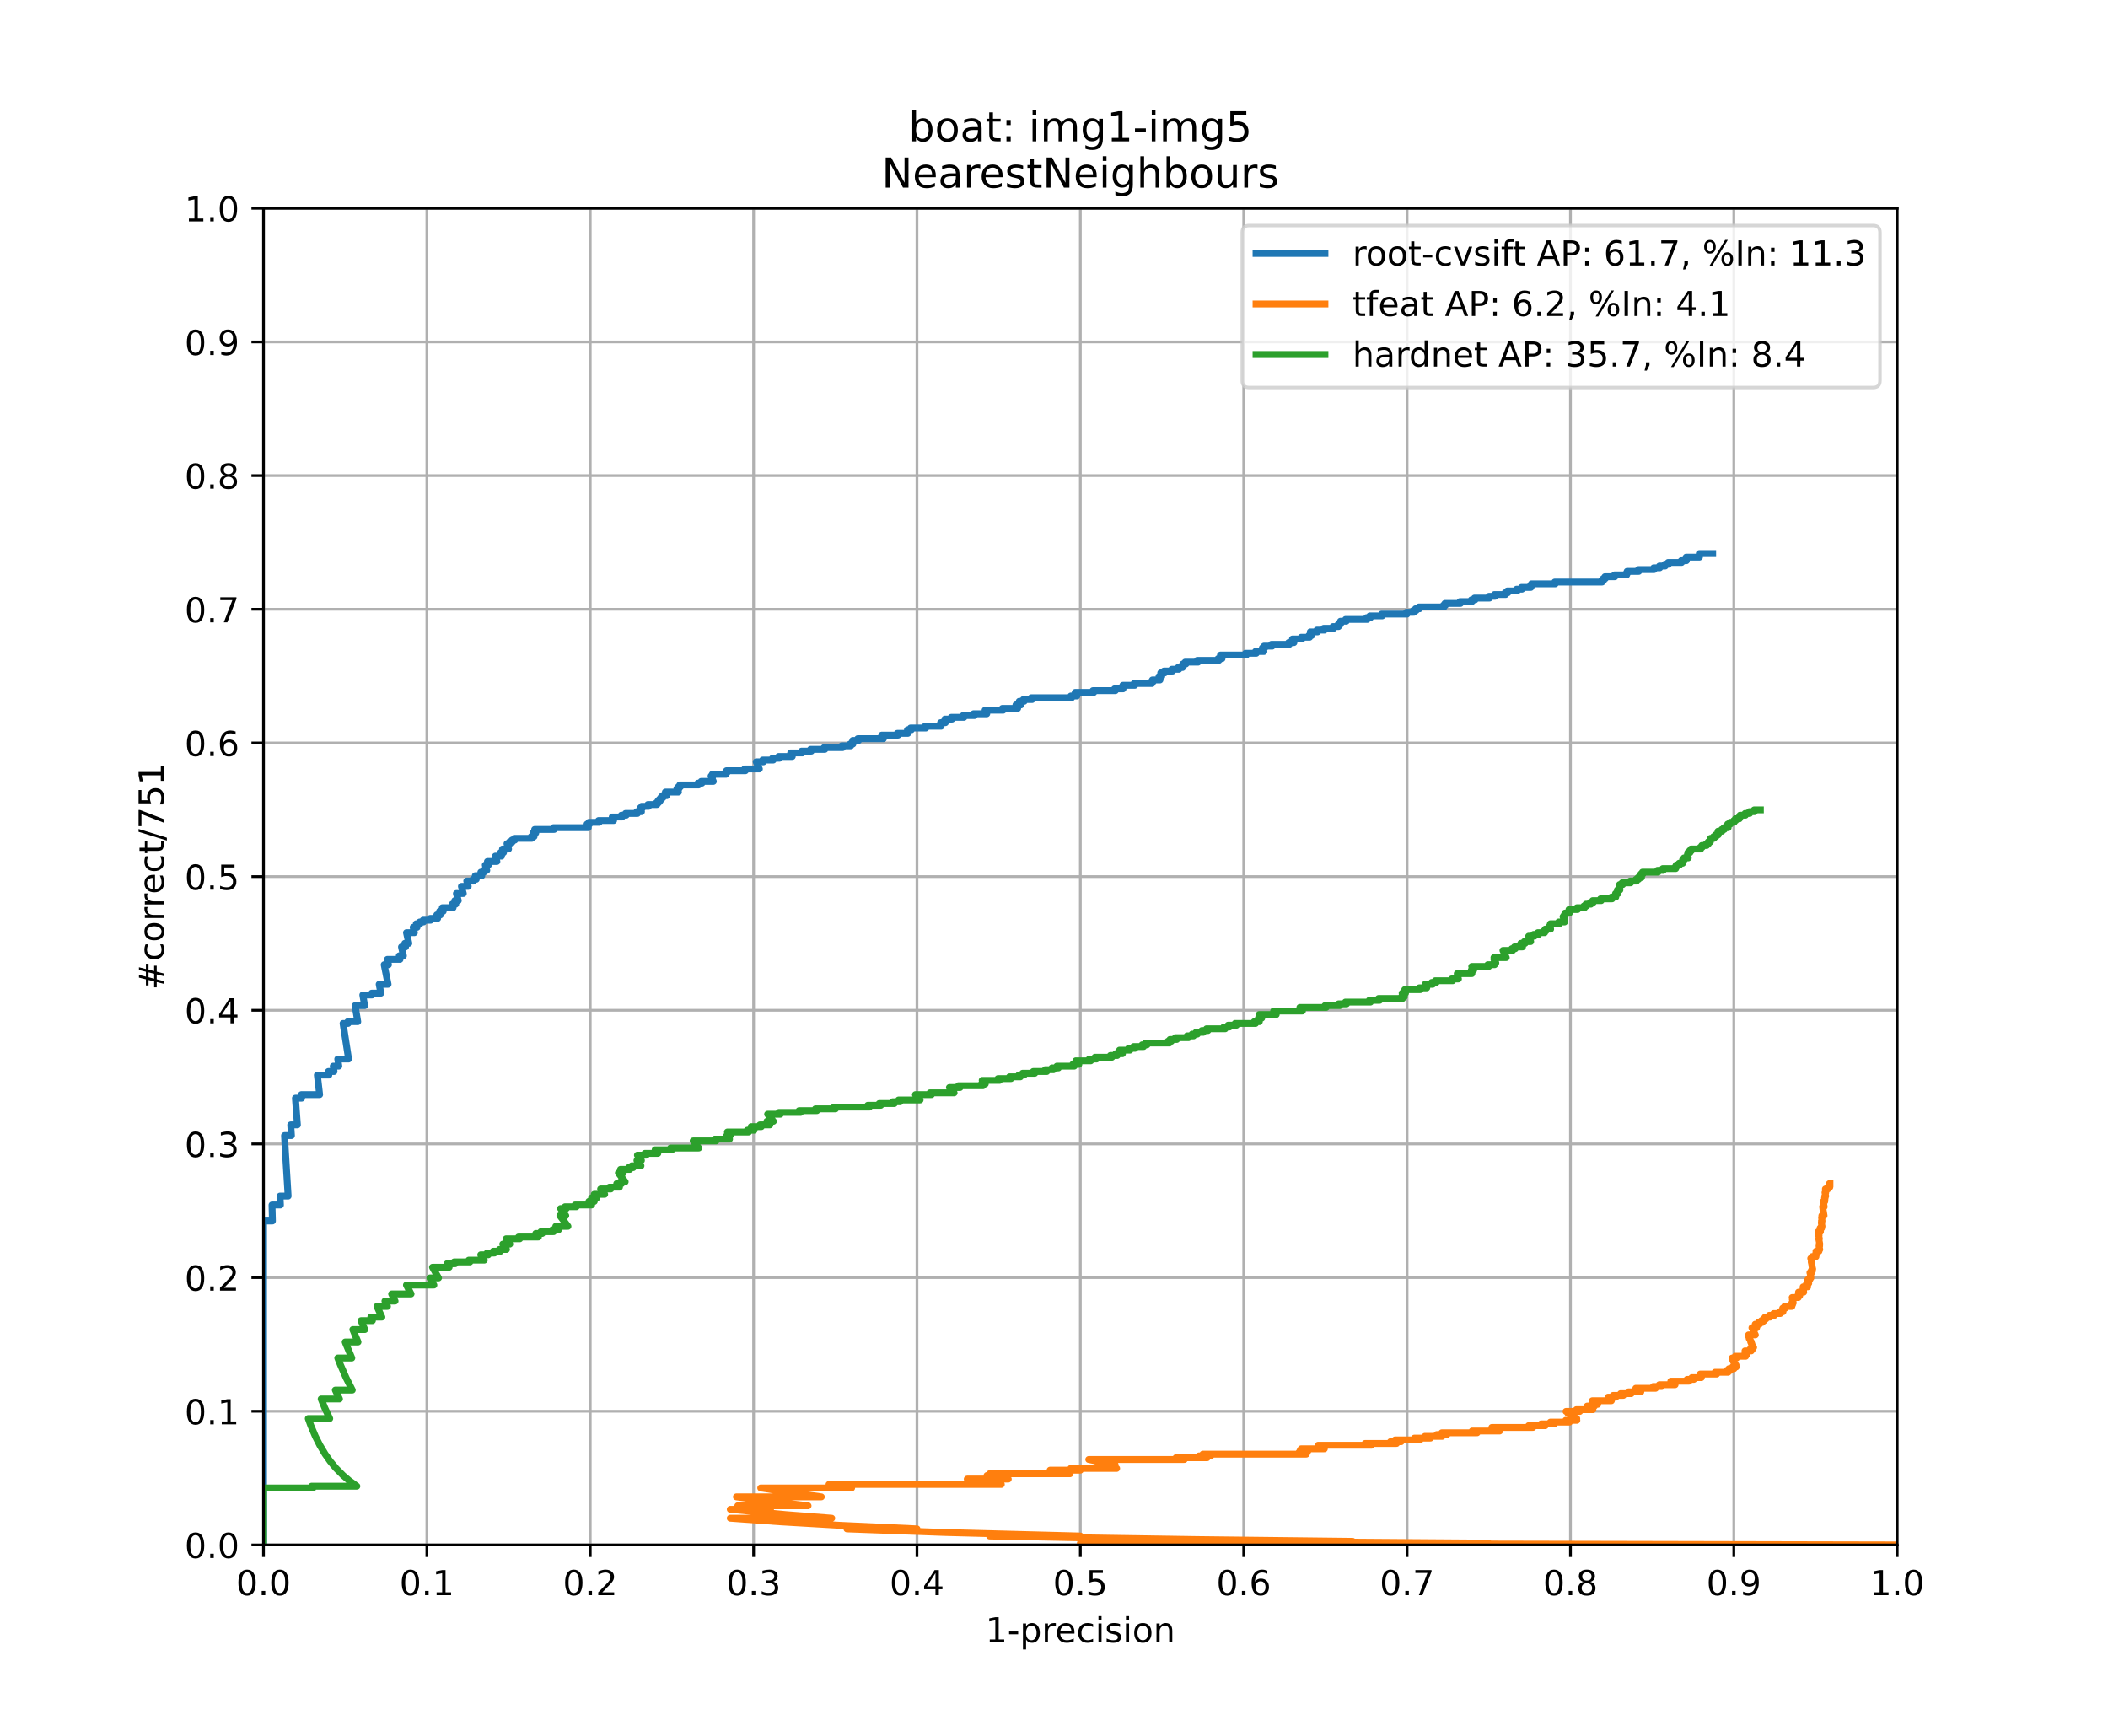 <?xml version="1.0" encoding="utf-8" standalone="no"?>
<!DOCTYPE svg PUBLIC "-//W3C//DTD SVG 1.1//EN"
  "http://www.w3.org/Graphics/SVG/1.1/DTD/svg11.dtd">
<!-- Created with matplotlib (https://matplotlib.org/) -->
<svg height="504pt" version="1.1" viewBox="0 0 612 504" width="612pt" xmlns="http://www.w3.org/2000/svg" xmlns:xlink="http://www.w3.org/1999/xlink">
 <defs>
  <style type="text/css">
*{stroke-linecap:butt;stroke-linejoin:round;}
  </style>
 </defs>
 <g id="figure_1">
  <g id="patch_1">
   <path d="M 0 504 
L 612 504 
L 612 0 
L 0 0 
z
" style="fill:#ffffff;"/>
  </g>
  <g id="axes_1">
   <g id="patch_2">
    <path d="M 76.5 448.56 
L 550.8 448.56 
L 550.8 60.48 
L 76.5 60.48 
z
" style="fill:#ffffff;"/>
   </g>
   <g id="matplotlib.axis_1">
    <g id="xtick_1">
     <g id="line2d_1">
      <path clip-path="url(#pb893b30254)" d="M 76.5 448.56 
L 76.5 60.48 
" style="fill:none;stroke:#b0b0b0;stroke-linecap:square;stroke-width:0.8;"/>
     </g>
     <g id="line2d_2">
      <defs>
       <path d="M 0 0 
L 0 3.5 
" id="mf9eab08636" style="stroke:#000000;stroke-width:0.8;"/>
      </defs>
      <g>
       <use style="stroke:#000000;stroke-width:0.8;" x="76.5" xlink:href="#mf9eab08636" y="448.56"/>
      </g>
     </g>
     <g id="text_1">
      <!-- 0.0 -->
      <defs>
       <path d="M 31.781 66.406 
Q 24.172 66.406 20.328 58.906 
Q 16.5 51.422 16.5 36.375 
Q 16.5 21.391 20.328 13.891 
Q 24.172 6.391 31.781 6.391 
Q 39.453 6.391 43.281 13.891 
Q 47.125 21.391 47.125 36.375 
Q 47.125 51.422 43.281 58.906 
Q 39.453 66.406 31.781 66.406 
z
M 31.781 74.219 
Q 44.047 74.219 50.516 64.516 
Q 56.984 54.828 56.984 36.375 
Q 56.984 17.969 50.516 8.266 
Q 44.047 -1.422 31.781 -1.422 
Q 19.531 -1.422 13.062 8.266 
Q 6.594 17.969 6.594 36.375 
Q 6.594 54.828 13.062 64.516 
Q 19.531 74.219 31.781 74.219 
z
" id="DejaVuSans-48"/>
       <path d="M 10.688 12.406 
L 21 12.406 
L 21 0 
L 10.688 0 
z
" id="DejaVuSans-46"/>
      </defs>
      <g transform="translate(68.548 463.158)scale(0.1 -0.1)">
       <use xlink:href="#DejaVuSans-48"/>
       <use x="63.623" xlink:href="#DejaVuSans-46"/>
       <use x="95.41" xlink:href="#DejaVuSans-48"/>
      </g>
     </g>
    </g>
    <g id="xtick_2">
     <g id="line2d_3">
      <path clip-path="url(#pb893b30254)" d="M 123.93 448.56 
L 123.93 60.48 
" style="fill:none;stroke:#b0b0b0;stroke-linecap:square;stroke-width:0.8;"/>
     </g>
     <g id="line2d_4">
      <g>
       <use style="stroke:#000000;stroke-width:0.8;" x="123.93" xlink:href="#mf9eab08636" y="448.56"/>
      </g>
     </g>
     <g id="text_2">
      <!-- 0.1 -->
      <defs>
       <path d="M 12.406 8.297 
L 28.516 8.297 
L 28.516 63.922 
L 10.984 60.406 
L 10.984 69.391 
L 28.422 72.906 
L 38.281 72.906 
L 38.281 8.297 
L 54.391 8.297 
L 54.391 0 
L 12.406 0 
z
" id="DejaVuSans-49"/>
      </defs>
      <g transform="translate(115.978 463.158)scale(0.1 -0.1)">
       <use xlink:href="#DejaVuSans-48"/>
       <use x="63.623" xlink:href="#DejaVuSans-46"/>
       <use x="95.41" xlink:href="#DejaVuSans-49"/>
      </g>
     </g>
    </g>
    <g id="xtick_3">
     <g id="line2d_5">
      <path clip-path="url(#pb893b30254)" d="M 171.36 448.56 
L 171.36 60.48 
" style="fill:none;stroke:#b0b0b0;stroke-linecap:square;stroke-width:0.8;"/>
     </g>
     <g id="line2d_6">
      <g>
       <use style="stroke:#000000;stroke-width:0.8;" x="171.36" xlink:href="#mf9eab08636" y="448.56"/>
      </g>
     </g>
     <g id="text_3">
      <!-- 0.2 -->
      <defs>
       <path d="M 19.188 8.297 
L 53.609 8.297 
L 53.609 0 
L 7.328 0 
L 7.328 8.297 
Q 12.938 14.109 22.625 23.891 
Q 32.328 33.688 34.812 36.531 
Q 39.547 41.844 41.422 45.531 
Q 43.312 49.219 43.312 52.781 
Q 43.312 58.594 39.234 62.25 
Q 35.156 65.922 28.609 65.922 
Q 23.969 65.922 18.812 64.312 
Q 13.672 62.703 7.812 59.422 
L 7.812 69.391 
Q 13.766 71.781 18.938 73 
Q 24.125 74.219 28.422 74.219 
Q 39.75 74.219 46.484 68.547 
Q 53.219 62.891 53.219 53.422 
Q 53.219 48.922 51.531 44.891 
Q 49.859 40.875 45.406 35.406 
Q 44.188 33.984 37.641 27.219 
Q 31.109 20.453 19.188 8.297 
z
" id="DejaVuSans-50"/>
      </defs>
      <g transform="translate(163.408 463.158)scale(0.1 -0.1)">
       <use xlink:href="#DejaVuSans-48"/>
       <use x="63.623" xlink:href="#DejaVuSans-46"/>
       <use x="95.41" xlink:href="#DejaVuSans-50"/>
      </g>
     </g>
    </g>
    <g id="xtick_4">
     <g id="line2d_7">
      <path clip-path="url(#pb893b30254)" d="M 218.79 448.56 
L 218.79 60.48 
" style="fill:none;stroke:#b0b0b0;stroke-linecap:square;stroke-width:0.8;"/>
     </g>
     <g id="line2d_8">
      <g>
       <use style="stroke:#000000;stroke-width:0.8;" x="218.79" xlink:href="#mf9eab08636" y="448.56"/>
      </g>
     </g>
     <g id="text_4">
      <!-- 0.3 -->
      <defs>
       <path d="M 40.578 39.312 
Q 47.656 37.797 51.625 33 
Q 55.609 28.219 55.609 21.188 
Q 55.609 10.406 48.188 4.484 
Q 40.766 -1.422 27.094 -1.422 
Q 22.516 -1.422 17.656 -0.516 
Q 12.797 0.391 7.625 2.203 
L 7.625 11.719 
Q 11.719 9.328 16.594 8.109 
Q 21.484 6.891 26.812 6.891 
Q 36.078 6.891 40.938 10.547 
Q 45.797 14.203 45.797 21.188 
Q 45.797 27.641 41.281 31.266 
Q 36.766 34.906 28.719 34.906 
L 20.219 34.906 
L 20.219 43.016 
L 29.109 43.016 
Q 36.375 43.016 40.234 45.922 
Q 44.094 48.828 44.094 54.297 
Q 44.094 59.906 40.109 62.906 
Q 36.141 65.922 28.719 65.922 
Q 24.656 65.922 20.016 65.031 
Q 15.375 64.156 9.812 62.312 
L 9.812 71.094 
Q 15.438 72.656 20.344 73.438 
Q 25.25 74.219 29.594 74.219 
Q 40.828 74.219 47.359 69.109 
Q 53.906 64.016 53.906 55.328 
Q 53.906 49.266 50.438 45.094 
Q 46.969 40.922 40.578 39.312 
z
" id="DejaVuSans-51"/>
      </defs>
      <g transform="translate(210.838 463.158)scale(0.1 -0.1)">
       <use xlink:href="#DejaVuSans-48"/>
       <use x="63.623" xlink:href="#DejaVuSans-46"/>
       <use x="95.41" xlink:href="#DejaVuSans-51"/>
      </g>
     </g>
    </g>
    <g id="xtick_5">
     <g id="line2d_9">
      <path clip-path="url(#pb893b30254)" d="M 266.22 448.56 
L 266.22 60.48 
" style="fill:none;stroke:#b0b0b0;stroke-linecap:square;stroke-width:0.8;"/>
     </g>
     <g id="line2d_10">
      <g>
       <use style="stroke:#000000;stroke-width:0.8;" x="266.22" xlink:href="#mf9eab08636" y="448.56"/>
      </g>
     </g>
     <g id="text_5">
      <!-- 0.4 -->
      <defs>
       <path d="M 37.797 64.312 
L 12.891 25.391 
L 37.797 25.391 
z
M 35.203 72.906 
L 47.609 72.906 
L 47.609 25.391 
L 58.016 25.391 
L 58.016 17.188 
L 47.609 17.188 
L 47.609 0 
L 37.797 0 
L 37.797 17.188 
L 4.891 17.188 
L 4.891 26.703 
z
" id="DejaVuSans-52"/>
      </defs>
      <g transform="translate(258.268 463.158)scale(0.1 -0.1)">
       <use xlink:href="#DejaVuSans-48"/>
       <use x="63.623" xlink:href="#DejaVuSans-46"/>
       <use x="95.41" xlink:href="#DejaVuSans-52"/>
      </g>
     </g>
    </g>
    <g id="xtick_6">
     <g id="line2d_11">
      <path clip-path="url(#pb893b30254)" d="M 313.65 448.56 
L 313.65 60.48 
" style="fill:none;stroke:#b0b0b0;stroke-linecap:square;stroke-width:0.8;"/>
     </g>
     <g id="line2d_12">
      <g>
       <use style="stroke:#000000;stroke-width:0.8;" x="313.65" xlink:href="#mf9eab08636" y="448.56"/>
      </g>
     </g>
     <g id="text_6">
      <!-- 0.5 -->
      <defs>
       <path d="M 10.797 72.906 
L 49.516 72.906 
L 49.516 64.594 
L 19.828 64.594 
L 19.828 46.734 
Q 21.969 47.469 24.109 47.828 
Q 26.266 48.188 28.422 48.188 
Q 40.625 48.188 47.75 41.5 
Q 54.891 34.812 54.891 23.391 
Q 54.891 11.625 47.562 5.094 
Q 40.234 -1.422 26.906 -1.422 
Q 22.312 -1.422 17.547 -0.641 
Q 12.797 0.141 7.719 1.703 
L 7.719 11.625 
Q 12.109 9.234 16.797 8.062 
Q 21.484 6.891 26.703 6.891 
Q 35.156 6.891 40.078 11.328 
Q 45.016 15.766 45.016 23.391 
Q 45.016 31 40.078 35.438 
Q 35.156 39.891 26.703 39.891 
Q 22.75 39.891 18.812 39.016 
Q 14.891 38.141 10.797 36.281 
z
" id="DejaVuSans-53"/>
      </defs>
      <g transform="translate(305.698 463.158)scale(0.1 -0.1)">
       <use xlink:href="#DejaVuSans-48"/>
       <use x="63.623" xlink:href="#DejaVuSans-46"/>
       <use x="95.41" xlink:href="#DejaVuSans-53"/>
      </g>
     </g>
    </g>
    <g id="xtick_7">
     <g id="line2d_13">
      <path clip-path="url(#pb893b30254)" d="M 361.08 448.56 
L 361.08 60.48 
" style="fill:none;stroke:#b0b0b0;stroke-linecap:square;stroke-width:0.8;"/>
     </g>
     <g id="line2d_14">
      <g>
       <use style="stroke:#000000;stroke-width:0.8;" x="361.08" xlink:href="#mf9eab08636" y="448.56"/>
      </g>
     </g>
     <g id="text_7">
      <!-- 0.6 -->
      <defs>
       <path d="M 33.016 40.375 
Q 26.375 40.375 22.484 35.828 
Q 18.609 31.297 18.609 23.391 
Q 18.609 15.531 22.484 10.953 
Q 26.375 6.391 33.016 6.391 
Q 39.656 6.391 43.531 10.953 
Q 47.406 15.531 47.406 23.391 
Q 47.406 31.297 43.531 35.828 
Q 39.656 40.375 33.016 40.375 
z
M 52.594 71.297 
L 52.594 62.312 
Q 48.875 64.062 45.094 64.984 
Q 41.312 65.922 37.594 65.922 
Q 27.828 65.922 22.672 59.328 
Q 17.531 52.734 16.797 39.406 
Q 19.672 43.656 24.016 45.922 
Q 28.375 48.188 33.594 48.188 
Q 44.578 48.188 50.953 41.516 
Q 57.328 34.859 57.328 23.391 
Q 57.328 12.156 50.688 5.359 
Q 44.047 -1.422 33.016 -1.422 
Q 20.359 -1.422 13.672 8.266 
Q 6.984 17.969 6.984 36.375 
Q 6.984 53.656 15.188 63.938 
Q 23.391 74.219 37.203 74.219 
Q 40.922 74.219 44.703 73.484 
Q 48.484 72.75 52.594 71.297 
z
" id="DejaVuSans-54"/>
      </defs>
      <g transform="translate(353.128 463.158)scale(0.1 -0.1)">
       <use xlink:href="#DejaVuSans-48"/>
       <use x="63.623" xlink:href="#DejaVuSans-46"/>
       <use x="95.41" xlink:href="#DejaVuSans-54"/>
      </g>
     </g>
    </g>
    <g id="xtick_8">
     <g id="line2d_15">
      <path clip-path="url(#pb893b30254)" d="M 408.51 448.56 
L 408.51 60.48 
" style="fill:none;stroke:#b0b0b0;stroke-linecap:square;stroke-width:0.8;"/>
     </g>
     <g id="line2d_16">
      <g>
       <use style="stroke:#000000;stroke-width:0.8;" x="408.51" xlink:href="#mf9eab08636" y="448.56"/>
      </g>
     </g>
     <g id="text_8">
      <!-- 0.7 -->
      <defs>
       <path d="M 8.203 72.906 
L 55.078 72.906 
L 55.078 68.703 
L 28.609 0 
L 18.312 0 
L 43.219 64.594 
L 8.203 64.594 
z
" id="DejaVuSans-55"/>
      </defs>
      <g transform="translate(400.558 463.158)scale(0.1 -0.1)">
       <use xlink:href="#DejaVuSans-48"/>
       <use x="63.623" xlink:href="#DejaVuSans-46"/>
       <use x="95.41" xlink:href="#DejaVuSans-55"/>
      </g>
     </g>
    </g>
    <g id="xtick_9">
     <g id="line2d_17">
      <path clip-path="url(#pb893b30254)" d="M 455.94 448.56 
L 455.94 60.48 
" style="fill:none;stroke:#b0b0b0;stroke-linecap:square;stroke-width:0.8;"/>
     </g>
     <g id="line2d_18">
      <g>
       <use style="stroke:#000000;stroke-width:0.8;" x="455.94" xlink:href="#mf9eab08636" y="448.56"/>
      </g>
     </g>
     <g id="text_9">
      <!-- 0.8 -->
      <defs>
       <path d="M 31.781 34.625 
Q 24.75 34.625 20.719 30.859 
Q 16.703 27.094 16.703 20.516 
Q 16.703 13.922 20.719 10.156 
Q 24.75 6.391 31.781 6.391 
Q 38.812 6.391 42.859 10.172 
Q 46.922 13.969 46.922 20.516 
Q 46.922 27.094 42.891 30.859 
Q 38.875 34.625 31.781 34.625 
z
M 21.922 38.812 
Q 15.578 40.375 12.031 44.719 
Q 8.5 49.078 8.5 55.328 
Q 8.5 64.062 14.719 69.141 
Q 20.953 74.219 31.781 74.219 
Q 42.672 74.219 48.875 69.141 
Q 55.078 64.062 55.078 55.328 
Q 55.078 49.078 51.531 44.719 
Q 48 40.375 41.703 38.812 
Q 48.828 37.156 52.797 32.312 
Q 56.781 27.484 56.781 20.516 
Q 56.781 9.906 50.312 4.234 
Q 43.844 -1.422 31.781 -1.422 
Q 19.734 -1.422 13.25 4.234 
Q 6.781 9.906 6.781 20.516 
Q 6.781 27.484 10.781 32.312 
Q 14.797 37.156 21.922 38.812 
z
M 18.312 54.391 
Q 18.312 48.734 21.844 45.562 
Q 25.391 42.391 31.781 42.391 
Q 38.141 42.391 41.719 45.562 
Q 45.312 48.734 45.312 54.391 
Q 45.312 60.062 41.719 63.234 
Q 38.141 66.406 31.781 66.406 
Q 25.391 66.406 21.844 63.234 
Q 18.312 60.062 18.312 54.391 
z
" id="DejaVuSans-56"/>
      </defs>
      <g transform="translate(447.988 463.158)scale(0.1 -0.1)">
       <use xlink:href="#DejaVuSans-48"/>
       <use x="63.623" xlink:href="#DejaVuSans-46"/>
       <use x="95.41" xlink:href="#DejaVuSans-56"/>
      </g>
     </g>
    </g>
    <g id="xtick_10">
     <g id="line2d_19">
      <path clip-path="url(#pb893b30254)" d="M 503.37 448.56 
L 503.37 60.48 
" style="fill:none;stroke:#b0b0b0;stroke-linecap:square;stroke-width:0.8;"/>
     </g>
     <g id="line2d_20">
      <g>
       <use style="stroke:#000000;stroke-width:0.8;" x="503.37" xlink:href="#mf9eab08636" y="448.56"/>
      </g>
     </g>
     <g id="text_10">
      <!-- 0.9 -->
      <defs>
       <path d="M 10.984 1.516 
L 10.984 10.5 
Q 14.703 8.734 18.5 7.812 
Q 22.312 6.891 25.984 6.891 
Q 35.75 6.891 40.891 13.453 
Q 46.047 20.016 46.781 33.406 
Q 43.953 29.203 39.594 26.953 
Q 35.25 24.703 29.984 24.703 
Q 19.047 24.703 12.672 31.312 
Q 6.297 37.938 6.297 49.422 
Q 6.297 60.641 12.938 67.422 
Q 19.578 74.219 30.609 74.219 
Q 43.266 74.219 49.922 64.516 
Q 56.594 54.828 56.594 36.375 
Q 56.594 19.141 48.406 8.859 
Q 40.234 -1.422 26.422 -1.422 
Q 22.703 -1.422 18.891 -0.688 
Q 15.094 0.047 10.984 1.516 
z
M 30.609 32.422 
Q 37.25 32.422 41.125 36.953 
Q 45.016 41.5 45.016 49.422 
Q 45.016 57.281 41.125 61.844 
Q 37.25 66.406 30.609 66.406 
Q 23.969 66.406 20.094 61.844 
Q 16.219 57.281 16.219 49.422 
Q 16.219 41.5 20.094 36.953 
Q 23.969 32.422 30.609 32.422 
z
" id="DejaVuSans-57"/>
      </defs>
      <g transform="translate(495.418 463.158)scale(0.1 -0.1)">
       <use xlink:href="#DejaVuSans-48"/>
       <use x="63.623" xlink:href="#DejaVuSans-46"/>
       <use x="95.41" xlink:href="#DejaVuSans-57"/>
      </g>
     </g>
    </g>
    <g id="xtick_11">
     <g id="line2d_21">
      <path clip-path="url(#pb893b30254)" d="M 550.8 448.56 
L 550.8 60.48 
" style="fill:none;stroke:#b0b0b0;stroke-linecap:square;stroke-width:0.8;"/>
     </g>
     <g id="line2d_22">
      <g>
       <use style="stroke:#000000;stroke-width:0.8;" x="550.8" xlink:href="#mf9eab08636" y="448.56"/>
      </g>
     </g>
     <g id="text_11">
      <!-- 1.0 -->
      <g transform="translate(542.848 463.158)scale(0.1 -0.1)">
       <use xlink:href="#DejaVuSans-49"/>
       <use x="63.623" xlink:href="#DejaVuSans-46"/>
       <use x="95.41" xlink:href="#DejaVuSans-48"/>
      </g>
     </g>
    </g>
    <g id="text_12">
     <!-- 1-precision -->
     <defs>
      <path d="M 4.891 31.391 
L 31.203 31.391 
L 31.203 23.391 
L 4.891 23.391 
z
" id="DejaVuSans-45"/>
      <path d="M 18.109 8.203 
L 18.109 -20.797 
L 9.078 -20.797 
L 9.078 54.688 
L 18.109 54.688 
L 18.109 46.391 
Q 20.953 51.266 25.266 53.625 
Q 29.594 56 35.594 56 
Q 45.562 56 51.781 48.094 
Q 58.016 40.188 58.016 27.297 
Q 58.016 14.406 51.781 6.484 
Q 45.562 -1.422 35.594 -1.422 
Q 29.594 -1.422 25.266 0.953 
Q 20.953 3.328 18.109 8.203 
z
M 48.688 27.297 
Q 48.688 37.203 44.609 42.844 
Q 40.531 48.484 33.406 48.484 
Q 26.266 48.484 22.188 42.844 
Q 18.109 37.203 18.109 27.297 
Q 18.109 17.391 22.188 11.75 
Q 26.266 6.109 33.406 6.109 
Q 40.531 6.109 44.609 11.75 
Q 48.688 17.391 48.688 27.297 
z
" id="DejaVuSans-112"/>
      <path d="M 41.109 46.297 
Q 39.594 47.172 37.812 47.578 
Q 36.031 48 33.891 48 
Q 26.266 48 22.188 43.047 
Q 18.109 38.094 18.109 28.812 
L 18.109 0 
L 9.078 0 
L 9.078 54.688 
L 18.109 54.688 
L 18.109 46.188 
Q 20.953 51.172 25.484 53.578 
Q 30.031 56 36.531 56 
Q 37.453 56 38.578 55.875 
Q 39.703 55.766 41.062 55.516 
z
" id="DejaVuSans-114"/>
      <path d="M 56.203 29.594 
L 56.203 25.203 
L 14.891 25.203 
Q 15.484 15.922 20.484 11.062 
Q 25.484 6.203 34.422 6.203 
Q 39.594 6.203 44.453 7.469 
Q 49.312 8.734 54.109 11.281 
L 54.109 2.781 
Q 49.266 0.734 44.188 -0.344 
Q 39.109 -1.422 33.891 -1.422 
Q 20.797 -1.422 13.156 6.188 
Q 5.516 13.812 5.516 26.812 
Q 5.516 40.234 12.766 48.109 
Q 20.016 56 32.328 56 
Q 43.359 56 49.781 48.891 
Q 56.203 41.797 56.203 29.594 
z
M 47.219 32.234 
Q 47.125 39.594 43.094 43.984 
Q 39.062 48.391 32.422 48.391 
Q 24.906 48.391 20.391 44.141 
Q 15.875 39.891 15.188 32.172 
z
" id="DejaVuSans-101"/>
      <path d="M 48.781 52.594 
L 48.781 44.188 
Q 44.969 46.297 41.141 47.344 
Q 37.312 48.391 33.406 48.391 
Q 24.656 48.391 19.812 42.844 
Q 14.984 37.312 14.984 27.297 
Q 14.984 17.281 19.812 11.734 
Q 24.656 6.203 33.406 6.203 
Q 37.312 6.203 41.141 7.25 
Q 44.969 8.297 48.781 10.406 
L 48.781 2.094 
Q 45.016 0.344 40.984 -0.531 
Q 36.969 -1.422 32.422 -1.422 
Q 20.062 -1.422 12.781 6.344 
Q 5.516 14.109 5.516 27.297 
Q 5.516 40.672 12.859 48.328 
Q 20.219 56 33.016 56 
Q 37.156 56 41.109 55.141 
Q 45.062 54.297 48.781 52.594 
z
" id="DejaVuSans-99"/>
      <path d="M 9.422 54.688 
L 18.406 54.688 
L 18.406 0 
L 9.422 0 
z
M 9.422 75.984 
L 18.406 75.984 
L 18.406 64.594 
L 9.422 64.594 
z
" id="DejaVuSans-105"/>
      <path d="M 44.281 53.078 
L 44.281 44.578 
Q 40.484 46.531 36.375 47.5 
Q 32.281 48.484 27.875 48.484 
Q 21.188 48.484 17.844 46.438 
Q 14.5 44.391 14.5 40.281 
Q 14.5 37.156 16.891 35.375 
Q 19.281 33.594 26.516 31.984 
L 29.594 31.297 
Q 39.156 29.25 43.188 25.516 
Q 47.219 21.781 47.219 15.094 
Q 47.219 7.469 41.188 3.016 
Q 35.156 -1.422 24.609 -1.422 
Q 20.219 -1.422 15.453 -0.562 
Q 10.688 0.297 5.422 2 
L 5.422 11.281 
Q 10.406 8.688 15.234 7.391 
Q 20.062 6.109 24.812 6.109 
Q 31.156 6.109 34.562 8.281 
Q 37.984 10.453 37.984 14.406 
Q 37.984 18.062 35.516 20.016 
Q 33.062 21.969 24.703 23.781 
L 21.578 24.516 
Q 13.234 26.266 9.516 29.906 
Q 5.812 33.547 5.812 39.891 
Q 5.812 47.609 11.281 51.797 
Q 16.75 56 26.812 56 
Q 31.781 56 36.172 55.266 
Q 40.578 54.547 44.281 53.078 
z
" id="DejaVuSans-115"/>
      <path d="M 30.609 48.391 
Q 23.391 48.391 19.188 42.75 
Q 14.984 37.109 14.984 27.297 
Q 14.984 17.484 19.156 11.844 
Q 23.344 6.203 30.609 6.203 
Q 37.797 6.203 41.984 11.859 
Q 46.188 17.531 46.188 27.297 
Q 46.188 37.016 41.984 42.703 
Q 37.797 48.391 30.609 48.391 
z
M 30.609 56 
Q 42.328 56 49.016 48.375 
Q 55.719 40.766 55.719 27.297 
Q 55.719 13.875 49.016 6.219 
Q 42.328 -1.422 30.609 -1.422 
Q 18.844 -1.422 12.172 6.219 
Q 5.516 13.875 5.516 27.297 
Q 5.516 40.766 12.172 48.375 
Q 18.844 56 30.609 56 
z
" id="DejaVuSans-111"/>
      <path d="M 54.891 33.016 
L 54.891 0 
L 45.906 0 
L 45.906 32.719 
Q 45.906 40.484 42.875 44.328 
Q 39.844 48.188 33.797 48.188 
Q 26.516 48.188 22.312 43.547 
Q 18.109 38.922 18.109 30.906 
L 18.109 0 
L 9.078 0 
L 9.078 54.688 
L 18.109 54.688 
L 18.109 46.188 
Q 21.344 51.125 25.703 53.562 
Q 30.078 56 35.797 56 
Q 45.219 56 50.047 50.172 
Q 54.891 44.344 54.891 33.016 
z
" id="DejaVuSans-110"/>
     </defs>
     <g transform="translate(286.111 476.837)scale(0.1 -0.1)">
      <use xlink:href="#DejaVuSans-49"/>
      <use x="63.623" xlink:href="#DejaVuSans-45"/>
      <use x="99.707" xlink:href="#DejaVuSans-112"/>
      <use x="163.184" xlink:href="#DejaVuSans-114"/>
      <use x="202.047" xlink:href="#DejaVuSans-101"/>
      <use x="263.57" xlink:href="#DejaVuSans-99"/>
      <use x="318.551" xlink:href="#DejaVuSans-105"/>
      <use x="346.334" xlink:href="#DejaVuSans-115"/>
      <use x="398.434" xlink:href="#DejaVuSans-105"/>
      <use x="426.217" xlink:href="#DejaVuSans-111"/>
      <use x="487.398" xlink:href="#DejaVuSans-110"/>
     </g>
    </g>
   </g>
   <g id="matplotlib.axis_2">
    <g id="ytick_1">
     <g id="line2d_23">
      <path clip-path="url(#pb893b30254)" d="M 76.5 448.56 
L 550.8 448.56 
" style="fill:none;stroke:#b0b0b0;stroke-linecap:square;stroke-width:0.8;"/>
     </g>
     <g id="line2d_24">
      <defs>
       <path d="M 0 0 
L -3.5 0 
" id="mf531476996" style="stroke:#000000;stroke-width:0.8;"/>
      </defs>
      <g>
       <use style="stroke:#000000;stroke-width:0.8;" x="76.5" xlink:href="#mf531476996" y="448.56"/>
      </g>
     </g>
     <g id="text_13">
      <!-- 0.0 -->
      <g transform="translate(53.597 452.359)scale(0.1 -0.1)">
       <use xlink:href="#DejaVuSans-48"/>
       <use x="63.623" xlink:href="#DejaVuSans-46"/>
       <use x="95.41" xlink:href="#DejaVuSans-48"/>
      </g>
     </g>
    </g>
    <g id="ytick_2">
     <g id="line2d_25">
      <path clip-path="url(#pb893b30254)" d="M 76.5 409.752 
L 550.8 409.752 
" style="fill:none;stroke:#b0b0b0;stroke-linecap:square;stroke-width:0.8;"/>
     </g>
     <g id="line2d_26">
      <g>
       <use style="stroke:#000000;stroke-width:0.8;" x="76.5" xlink:href="#mf531476996" y="409.752"/>
      </g>
     </g>
     <g id="text_14">
      <!-- 0.1 -->
      <g transform="translate(53.597 413.551)scale(0.1 -0.1)">
       <use xlink:href="#DejaVuSans-48"/>
       <use x="63.623" xlink:href="#DejaVuSans-46"/>
       <use x="95.41" xlink:href="#DejaVuSans-49"/>
      </g>
     </g>
    </g>
    <g id="ytick_3">
     <g id="line2d_27">
      <path clip-path="url(#pb893b30254)" d="M 76.5 370.944 
L 550.8 370.944 
" style="fill:none;stroke:#b0b0b0;stroke-linecap:square;stroke-width:0.8;"/>
     </g>
     <g id="line2d_28">
      <g>
       <use style="stroke:#000000;stroke-width:0.8;" x="76.5" xlink:href="#mf531476996" y="370.944"/>
      </g>
     </g>
     <g id="text_15">
      <!-- 0.2 -->
      <g transform="translate(53.597 374.743)scale(0.1 -0.1)">
       <use xlink:href="#DejaVuSans-48"/>
       <use x="63.623" xlink:href="#DejaVuSans-46"/>
       <use x="95.41" xlink:href="#DejaVuSans-50"/>
      </g>
     </g>
    </g>
    <g id="ytick_4">
     <g id="line2d_29">
      <path clip-path="url(#pb893b30254)" d="M 76.5 332.136 
L 550.8 332.136 
" style="fill:none;stroke:#b0b0b0;stroke-linecap:square;stroke-width:0.8;"/>
     </g>
     <g id="line2d_30">
      <g>
       <use style="stroke:#000000;stroke-width:0.8;" x="76.5" xlink:href="#mf531476996" y="332.136"/>
      </g>
     </g>
     <g id="text_16">
      <!-- 0.3 -->
      <g transform="translate(53.597 335.935)scale(0.1 -0.1)">
       <use xlink:href="#DejaVuSans-48"/>
       <use x="63.623" xlink:href="#DejaVuSans-46"/>
       <use x="95.41" xlink:href="#DejaVuSans-51"/>
      </g>
     </g>
    </g>
    <g id="ytick_5">
     <g id="line2d_31">
      <path clip-path="url(#pb893b30254)" d="M 76.5 293.328 
L 550.8 293.328 
" style="fill:none;stroke:#b0b0b0;stroke-linecap:square;stroke-width:0.8;"/>
     </g>
     <g id="line2d_32">
      <g>
       <use style="stroke:#000000;stroke-width:0.8;" x="76.5" xlink:href="#mf531476996" y="293.328"/>
      </g>
     </g>
     <g id="text_17">
      <!-- 0.4 -->
      <g transform="translate(53.597 297.127)scale(0.1 -0.1)">
       <use xlink:href="#DejaVuSans-48"/>
       <use x="63.623" xlink:href="#DejaVuSans-46"/>
       <use x="95.41" xlink:href="#DejaVuSans-52"/>
      </g>
     </g>
    </g>
    <g id="ytick_6">
     <g id="line2d_33">
      <path clip-path="url(#pb893b30254)" d="M 76.5 254.52 
L 550.8 254.52 
" style="fill:none;stroke:#b0b0b0;stroke-linecap:square;stroke-width:0.8;"/>
     </g>
     <g id="line2d_34">
      <g>
       <use style="stroke:#000000;stroke-width:0.8;" x="76.5" xlink:href="#mf531476996" y="254.52"/>
      </g>
     </g>
     <g id="text_18">
      <!-- 0.5 -->
      <g transform="translate(53.597 258.319)scale(0.1 -0.1)">
       <use xlink:href="#DejaVuSans-48"/>
       <use x="63.623" xlink:href="#DejaVuSans-46"/>
       <use x="95.41" xlink:href="#DejaVuSans-53"/>
      </g>
     </g>
    </g>
    <g id="ytick_7">
     <g id="line2d_35">
      <path clip-path="url(#pb893b30254)" d="M 76.5 215.712 
L 550.8 215.712 
" style="fill:none;stroke:#b0b0b0;stroke-linecap:square;stroke-width:0.8;"/>
     </g>
     <g id="line2d_36">
      <g>
       <use style="stroke:#000000;stroke-width:0.8;" x="76.5" xlink:href="#mf531476996" y="215.712"/>
      </g>
     </g>
     <g id="text_19">
      <!-- 0.6 -->
      <g transform="translate(53.597 219.511)scale(0.1 -0.1)">
       <use xlink:href="#DejaVuSans-48"/>
       <use x="63.623" xlink:href="#DejaVuSans-46"/>
       <use x="95.41" xlink:href="#DejaVuSans-54"/>
      </g>
     </g>
    </g>
    <g id="ytick_8">
     <g id="line2d_37">
      <path clip-path="url(#pb893b30254)" d="M 76.5 176.904 
L 550.8 176.904 
" style="fill:none;stroke:#b0b0b0;stroke-linecap:square;stroke-width:0.8;"/>
     </g>
     <g id="line2d_38">
      <g>
       <use style="stroke:#000000;stroke-width:0.8;" x="76.5" xlink:href="#mf531476996" y="176.904"/>
      </g>
     </g>
     <g id="text_20">
      <!-- 0.7 -->
      <g transform="translate(53.597 180.703)scale(0.1 -0.1)">
       <use xlink:href="#DejaVuSans-48"/>
       <use x="63.623" xlink:href="#DejaVuSans-46"/>
       <use x="95.41" xlink:href="#DejaVuSans-55"/>
      </g>
     </g>
    </g>
    <g id="ytick_9">
     <g id="line2d_39">
      <path clip-path="url(#pb893b30254)" d="M 76.5 138.096 
L 550.8 138.096 
" style="fill:none;stroke:#b0b0b0;stroke-linecap:square;stroke-width:0.8;"/>
     </g>
     <g id="line2d_40">
      <g>
       <use style="stroke:#000000;stroke-width:0.8;" x="76.5" xlink:href="#mf531476996" y="138.096"/>
      </g>
     </g>
     <g id="text_21">
      <!-- 0.8 -->
      <g transform="translate(53.597 141.895)scale(0.1 -0.1)">
       <use xlink:href="#DejaVuSans-48"/>
       <use x="63.623" xlink:href="#DejaVuSans-46"/>
       <use x="95.41" xlink:href="#DejaVuSans-56"/>
      </g>
     </g>
    </g>
    <g id="ytick_10">
     <g id="line2d_41">
      <path clip-path="url(#pb893b30254)" d="M 76.5 99.288 
L 550.8 99.288 
" style="fill:none;stroke:#b0b0b0;stroke-linecap:square;stroke-width:0.8;"/>
     </g>
     <g id="line2d_42">
      <g>
       <use style="stroke:#000000;stroke-width:0.8;" x="76.5" xlink:href="#mf531476996" y="99.288"/>
      </g>
     </g>
     <g id="text_22">
      <!-- 0.9 -->
      <g transform="translate(53.597 103.087)scale(0.1 -0.1)">
       <use xlink:href="#DejaVuSans-48"/>
       <use x="63.623" xlink:href="#DejaVuSans-46"/>
       <use x="95.41" xlink:href="#DejaVuSans-57"/>
      </g>
     </g>
    </g>
    <g id="ytick_11">
     <g id="line2d_43">
      <path clip-path="url(#pb893b30254)" d="M 76.5 60.48 
L 550.8 60.48 
" style="fill:none;stroke:#b0b0b0;stroke-linecap:square;stroke-width:0.8;"/>
     </g>
     <g id="line2d_44">
      <g>
       <use style="stroke:#000000;stroke-width:0.8;" x="76.5" xlink:href="#mf531476996" y="60.48"/>
      </g>
     </g>
     <g id="text_23">
      <!-- 1.0 -->
      <g transform="translate(53.597 64.279)scale(0.1 -0.1)">
       <use xlink:href="#DejaVuSans-49"/>
       <use x="63.623" xlink:href="#DejaVuSans-46"/>
       <use x="95.41" xlink:href="#DejaVuSans-48"/>
      </g>
     </g>
    </g>
    <g id="text_24">
     <!-- #correct/751 -->
     <defs>
      <path d="M 51.125 44 
L 36.922 44 
L 32.812 27.688 
L 47.125 27.688 
z
M 43.797 71.781 
L 38.719 51.516 
L 52.984 51.516 
L 58.109 71.781 
L 65.922 71.781 
L 60.891 51.516 
L 76.125 51.516 
L 76.125 44 
L 58.984 44 
L 54.984 27.688 
L 70.516 27.688 
L 70.516 20.219 
L 53.078 20.219 
L 48 0 
L 40.188 0 
L 45.219 20.219 
L 30.906 20.219 
L 25.875 0 
L 18.016 0 
L 23.094 20.219 
L 7.719 20.219 
L 7.719 27.688 
L 24.906 27.688 
L 29 44 
L 13.281 44 
L 13.281 51.516 
L 30.906 51.516 
L 35.891 71.781 
z
" id="DejaVuSans-35"/>
      <path d="M 18.312 70.219 
L 18.312 54.688 
L 36.812 54.688 
L 36.812 47.703 
L 18.312 47.703 
L 18.312 18.016 
Q 18.312 11.328 20.141 9.422 
Q 21.969 7.516 27.594 7.516 
L 36.812 7.516 
L 36.812 0 
L 27.594 0 
Q 17.188 0 13.234 3.875 
Q 9.281 7.766 9.281 18.016 
L 9.281 47.703 
L 2.688 47.703 
L 2.688 54.688 
L 9.281 54.688 
L 9.281 70.219 
z
" id="DejaVuSans-116"/>
      <path d="M 25.391 72.906 
L 33.688 72.906 
L 8.297 -9.281 
L 0 -9.281 
z
" id="DejaVuSans-47"/>
     </defs>
     <g transform="translate(47.517 287.443)rotate(-90)scale(0.1 -0.1)">
      <use xlink:href="#DejaVuSans-35"/>
      <use x="83.789" xlink:href="#DejaVuSans-99"/>
      <use x="138.77" xlink:href="#DejaVuSans-111"/>
      <use x="199.951" xlink:href="#DejaVuSans-114"/>
      <use x="239.314" xlink:href="#DejaVuSans-114"/>
      <use x="278.178" xlink:href="#DejaVuSans-101"/>
      <use x="339.701" xlink:href="#DejaVuSans-99"/>
      <use x="394.682" xlink:href="#DejaVuSans-116"/>
      <use x="433.891" xlink:href="#DejaVuSans-47"/>
      <use x="467.582" xlink:href="#DejaVuSans-55"/>
      <use x="531.205" xlink:href="#DejaVuSans-53"/>
      <use x="594.828" xlink:href="#DejaVuSans-49"/>
     </g>
    </g>
   </g>
   <g id="line2d_45">
    <path clip-path="url(#pb893b30254)" d="M 76.5 448.043 
L 76.5 354.511 
L 79.092 354.511 
L 78.97 349.861 
L 81.415 349.861 
L 81.291 347.277 
L 83.65 347.277 
L 82.796 333.325 
L 82.607 329.707 
L 84.608 329.707 
L 84.405 326.607 
L 86.34 326.607 
L 85.764 318.855 
L 87.573 318.855 
L 87.488 317.822 
L 92.793 317.822 
L 92.136 312.138 
L 95.472 312.138 
L 95.335 311.104 
L 96.973 311.104 
L 96.755 309.554 
L 98.365 309.554 
L 98.059 307.487 
L 101.203 307.487 
L 99.599 297.152 
L 101.059 297.152 
L 100.98 296.635 
L 103.863 296.635 
L 103.096 291.984 
L 105.868 291.984 
L 105.333 288.884 
L 108.024 288.884 
L 107.93 288.367 
L 110.581 288.367 
L 110.079 285.783 
L 112.664 285.783 
L 111.534 280.099 
L 112.778 280.099 
L 112.472 278.549 
L 116.135 278.549 
L 115.916 277.515 
L 117.117 277.515 
L 116.563 274.932 
L 117.743 274.932 
L 117.521 273.898 
L 118.688 273.898 
L 118.017 270.798 
L 120.301 270.798 
L 119.957 269.247 
L 121.082 269.247 
L 120.85 268.214 
L 121.964 268.214 
L 121.847 267.697 
L 122.952 267.697 
L 122.833 267.18 
L 125.022 267.18 
L 124.898 266.664 
L 127.06 266.664 
L 126.805 265.63 
L 127.873 265.63 
L 127.615 264.597 
L 128.673 264.597 
L 128.413 263.563 
L 131.542 263.563 
L 131.272 262.53 
L 132.3 262.53 
L 132.028 261.496 
L 133.047 261.496 
L 132.502 259.429 
L 134.508 259.429 
L 133.957 257.362 
L 135.928 257.362 
L 135.509 255.812 
L 137.45 255.812 
L 137.308 255.295 
L 138.269 255.295 
L 137.983 254.262 
L 139.886 254.262 
L 139.595 253.228 
L 140.536 253.228 
L 140.39 252.711 
L 141.325 252.711 
L 140.885 251.161 
L 141.81 251.161 
L 141.516 250.128 
L 144.257 250.128 
L 143.806 248.577 
L 145.603 248.577 
L 145.3 247.544 
L 146.189 247.544 
L 145.884 246.51 
L 147.645 246.51 
L 147.184 244.96 
L 148.054 244.96 
L 147.9 244.443 
L 148.765 244.443 
L 148.61 243.927 
L 149.469 243.927 
L 149.314 243.41 
L 154.385 243.41 
L 154.221 242.893 
L 155.053 242.893 
L 154.725 241.86 
L 155.55 241.86 
L 155.222 240.826 
L 160.885 240.826 
L 160.712 240.309 
L 170.794 240.309 
L 170.421 239.276 
L 171.173 239.276 
L 170.986 238.759 
L 173.959 238.759 
L 173.769 238.242 
L 178.136 238.242 
L 177.745 237.209 
L 180.593 237.209 
L 180.394 236.692 
L 181.8 236.692 
L 181.601 236.175 
L 185.064 236.175 
L 184.861 235.659 
L 186.226 235.659 
L 185.818 234.625 
L 186.495 234.625 
L 186.292 234.108 
L 188.306 234.108 
L 188.1 233.592 
L 190.747 233.592 
L 190.539 233.075 
L 191.194 233.075 
L 190.986 232.558 
L 191.638 232.558 
L 191.43 232.041 
L 192.079 232.041 
L 191.87 231.525 
L 192.516 231.525 
L 192.308 231.008 
L 193.59 231.008 
L 193.173 229.974 
L 196.957 229.974 
L 196.534 228.941 
L 197.155 228.941 
L 196.944 228.424 
L 197.563 228.424 
L 197.351 227.907 
L 202.817 227.907 
L 202.6 227.391 
L 203.791 227.391 
L 203.574 226.874 
L 207.093 226.874 
L 206.434 225.324 
L 207.012 225.324 
L 206.793 224.807 
L 210.78 224.807 
L 210.558 224.29 
L 211.12 224.29 
L 210.898 223.773 
L 216.407 223.773 
L 216.181 223.257 
L 220.457 223.257 
L 219.543 221.19 
L 221.633 221.19 
L 221.404 220.673 
L 224.488 220.673 
L 224.257 220.156 
L 226.279 220.156 
L 226.047 219.639 
L 230.014 219.639 
L 229.547 218.606 
L 232.933 218.606 
L 232.698 218.089 
L 235.542 218.089 
L 235.306 217.572 
L 239.475 217.572 
L 239.236 217.056 
L 244.624 217.056 
L 244.382 216.539 
L 247.004 216.539 
L 246.762 216.022 
L 247.625 216.022 
L 247.383 215.505 
L 247.812 215.505 
L 247.57 214.989 
L 249.276 214.989 
L 249.033 214.472 
L 256.474 214.472 
L 255.982 213.438 
L 260.738 213.438 
L 260.49 212.922 
L 263.575 212.922 
L 263.326 212.405 
L 263.707 212.405 
L 263.46 211.888 
L 264.595 211.888 
L 264.348 211.371 
L 268.8 211.371 
L 268.552 210.855 
L 273.22 210.855 
L 272.97 210.338 
L 273.322 210.338 
L 273.073 209.821 
L 274.474 209.821 
L 274.225 209.304 
L 274.572 209.304 
L 274.324 208.788 
L 276.392 208.788 
L 276.143 208.271 
L 279.855 208.271 
L 279.605 207.754 
L 282.892 207.754 
L 282.642 207.237 
L 286.482 207.237 
L 285.983 206.204 
L 291.236 206.204 
L 290.985 205.687 
L 295.449 205.687 
L 294.949 204.654 
L 296.403 204.654 
L 295.904 203.62 
L 297.341 203.62 
L 297.092 203.103 
L 299.638 203.103 
L 299.389 202.587 
L 311.132 202.587 
L 310.884 202.07 
L 312.651 202.07 
L 312.155 201.036 
L 317.546 201.036 
L 317.298 200.52 
L 323.817 200.52 
L 323.571 200.003 
L 326.033 200.003 
L 325.788 199.486 
L 326.23 199.486 
L 325.985 198.969 
L 329.46 198.969 
L 329.216 198.453 
L 334.437 198.453 
L 334.194 197.936 
L 334.804 197.936 
L 334.562 197.419 
L 336.77 197.419 
L 336.529 196.902 
L 336.728 196.902 
L 336.487 196.386 
L 337.277 196.386 
L 337.037 195.869 
L 337.234 195.869 
L 336.994 195.352 
L 338.168 195.352 
L 337.929 194.835 
L 340.428 194.835 
L 340.19 194.319 
L 342.261 194.319 
L 342.023 193.802 
L 343.32 193.802 
L 343.084 193.285 
L 343.634 193.285 
L 343.398 192.768 
L 344.311 192.768 
L 344.075 192.252 
L 347.821 192.252 
L 347.587 191.735 
L 353.868 191.735 
L 353.637 191.218 
L 354.782 191.218 
L 354.321 190.185 
L 361.836 190.185 
L 361.609 189.668 
L 364.72 189.668 
L 364.494 189.151 
L 366.94 189.151 
L 366.492 188.117 
L 367.2 188.117 
L 366.977 187.601 
L 369.344 187.601 
L 369.123 187.084 
L 374.332 187.084 
L 374.114 186.567 
L 375.658 186.567 
L 375.223 185.534 
L 377.988 185.534 
L 377.772 185.017 
L 380.213 185.017 
L 379.999 184.5 
L 380.837 184.5 
L 380.411 183.467 
L 380.53 183.467 
L 382.532 183.467 
L 382.32 182.95 
L 382.437 182.95 
L 384.504 182.95 
L 384.294 182.433 
L 384.407 182.433 
L 387.194 182.433 
L 386.986 181.916 
L 387.095 181.916 
L 388.614 181.916 
L 388.407 181.4 
L 388.515 181.4 
L 389.05 181.4 
L 388.844 180.883 
L 388.951 180.883 
L 389.376 180.883 
L 389.171 180.366 
L 389.277 180.366 
L 390.851 180.366 
L 390.647 179.849 
L 390.751 179.849 
L 396.941 179.849 
L 396.741 179.333 
L 396.837 179.333 
L 397.885 179.333 
L 397.686 178.816 
L 397.781 178.816 
L 401.292 178.816 
L 401.096 178.299 
L 401.187 178.299 
L 408.483 178.299 
L 408.292 177.782 
L 408.374 177.782 
L 410.465 177.782 
L 410.277 177.266 
L 410.356 177.266 
L 411.144 177.266 
L 410.956 176.749 
L 411.034 176.749 
L 412.122 176.749 
L 411.935 176.232 
L 412.013 176.232 
L 419.244 176.232 
L 419.064 175.715 
L 419.133 175.715 
L 419.685 175.715 
L 419.505 175.199 
L 419.574 175.199 
L 424.016 175.199 
L 423.841 174.682 
L 423.905 174.682 
L 427.333 174.682 
L 427.161 174.165 
L 427.221 174.165 
L 428.244 174.165 
L 428.073 173.648 
L 428.132 173.648 
L 432.447 173.648 
L 432.281 173.132 
L 432.392 173.132 
L 434.032 173.132 
L 433.867 172.615 
L 433.975 172.615 
L 437.121 172.615 
L 436.959 172.098 
L 437.062 172.098 
L 437.771 172.098 
L 437.61 171.581 
L 437.711 171.581 
L 440.459 171.581 
L 440.301 171.065 
L 440.397 171.065 
L 441.861 171.065 
L 441.705 170.548 
L 441.798 170.548 
L 444.433 170.548 
L 444.28 170.031 
L 444.369 170.031 
L 444.766 170.031 
L 444.613 169.514 
L 444.701 169.514 
L 451.528 169.514 
L 451.383 168.998 
L 451.46 168.998 
L 465.125 168.998 
L 464.995 168.481 
L 465.11 168.481 
L 465.593 168.481 
L 465.464 167.964 
L 465.577 167.964 
L 466.081 167.964 
L 465.953 167.447 
L 466.065 167.447 
L 468.837 167.447 
L 468.713 166.931 
L 468.817 166.931 
L 472.254 166.931 
L 472.134 166.414 
L 472.23 166.414 
L 472.515 166.414 
L 472.395 165.897 
L 472.49 165.897 
L 475.773 165.897 
L 475.658 165.38 
L 475.766 165.38 
L 480.228 165.38 
L 480.118 164.864 
L 480.214 164.864 
L 481.877 164.864 
L 481.77 164.347 
L 481.879 164.347 
L 483.445 164.347 
L 483.34 163.83 
L 483.445 163.83 
L 484.403 163.83 
L 484.299 163.313 
L 484.4 163.313 
L 488.21 163.313 
L 488.112 162.797 
L 488.216 162.797 
L 489.589 162.797 
L 489.493 162.28 
L 489.593 162.28 
L 489.636 162.28 
L 489.539 161.763 
L 489.639 161.763 
L 493.387 161.763 
L 493.297 161.246 
L 493.409 161.246 
L 493.434 161.246 
L 493.343 160.73 
L 493.456 160.73 
L 497.224 160.73 
L 497.224 160.73 
" style="fill:none;stroke:#1f77b4;stroke-linecap:square;stroke-width:2;"/>
   </g>
   <g id="line2d_46">
    <path clip-path="url(#pb893b30254)" d="M 550.8 448.56 
L 313.65 448.043 
L 432.225 448.043 
L 361.08 447.526 
L 392.7 447.526 
L 347.529 447.01 
L 313.65 446.493 
L 287.3 445.976 
L 313.65 445.976 
L 274.125 444.943 
L 245.893 443.909 
L 266.22 443.909 
L 243.9 442.876 
L 226.279 441.842 
L 212.014 440.809 
L 241.474 440.809 
L 228.276 439.775 
L 212.014 438.225 
L 223.697 438.225 
L 214.2 437.191 
L 234.6 437.191 
L 221.425 435.641 
L 213.797 434.608 
L 238.456 434.608 
L 227.414 433.057 
L 220.852 432.024 
L 247.248 432.024 
L 240.681 430.99 
L 290.7 430.99 
L 280.814 429.44 
L 292.725 429.44 
L 286.547 428.407 
L 290.269 428.407 
L 287.3 427.89 
L 310.648 427.89 
L 304.867 426.856 
L 313.65 426.856 
L 310.86 426.34 
L 324.19 426.34 
L 318.805 425.306 
L 323.741 425.306 
L 316.095 423.756 
L 343.833 423.756 
L 341.424 423.239 
L 350.449 423.239 
L 348.108 422.722 
L 351.514 422.722 
L 349.223 422.206 
L 379.245 422.206 
L 377.113 421.689 
L 379.525 421.689 
L 377.435 421.172 
L 379.794 421.172 
L 377.745 420.655 
L 384.487 420.655 
L 382.5 420.139 
L 384.644 420.139 
L 382.694 419.622 
L 398.152 419.622 
L 396.314 419.105 
L 405.45 419.105 
L 403.691 418.588 
L 406.772 418.588 
L 405.052 418.072 
L 412.267 418.072 
L 410.613 417.555 
L 415.286 417.555 
L 413.68 417.038 
L 418.689 417.038 
L 417.134 416.521 
L 420.104 416.521 
L 418.584 416.005 
L 428.837 416.005 
L 427.405 415.488 
L 435.381 415.488 
L 434.022 414.971 
L 434.462 414.971 
L 433.117 414.454 
L 445.044 414.454 
L 443.803 413.938 
L 448.62 413.938 
L 447.427 413.421 
L 451.256 413.421 
L 450.102 412.904 
L 455.664 412.904 
L 454.565 412.387 
L 457.8 412.387 
L 456.735 411.871 
L 457.774 411.871 
L 456.724 411.354 
L 456.982 411.354 
L 455.94 410.837 
L 456.199 410.837 
L 455.165 410.32 
L 455.683 410.32 
L 454.658 409.804 
L 458.643 409.804 
L 457.656 409.287 
L 462.45 409.287 
L 460.787 408.253 
L 462.925 408.253 
L 462.009 407.737 
L 462.219 407.737 
L 463.863 407.737 
L 462.279 406.703 
L 467.823 406.703 
L 466.98 406.186 
L 467.16 406.186 
L 467.696 406.186 
L 466.862 405.67 
L 467.041 405.67 
L 469.126 405.67 
L 468.313 405.153 
L 468.483 405.153 
L 471.277 405.153 
L 470.49 404.636 
L 470.65 404.636 
L 473.567 404.636 
L 472.808 404.119 
L 472.957 404.119 
L 476.366 404.119 
L 474.912 403.086 
L 475.05 403.086 
L 480.651 403.086 
L 479.973 402.569 
L 480.092 402.569 
L 482.384 402.569 
L 481.727 402.052 
L 481.839 402.052 
L 486.318 402.052 
L 485.084 401.019 
L 485.183 401.019 
L 490.363 401.019 
L 489.79 400.502 
L 489.875 400.502 
L 491.751 400.502 
L 491.195 399.985 
L 491.354 399.985 
L 493.932 399.985 
L 493.401 399.469 
L 493.547 399.469 
L 494.123 399.469 
L 493.598 398.952 
L 493.741 398.952 
L 498.403 398.952 
L 497.918 398.435 
L 498.04 398.435 
L 501.7 398.435 
L 501.246 397.918 
L 501.352 397.918 
L 502.382 397.918 
L 501.939 397.402 
L 502.04 397.402 
L 503.418 397.402 
L 502.988 396.885 
L 503.132 396.885 
L 504.071 396.885 
L 503.65 396.368 
L 503.789 396.368 
L 504.018 396.368 
L 503.231 395.335 
L 503.324 395.335 
L 503.416 395.335 
L 503.002 394.818 
L 503.141 394.818 
L 503.279 394.818 
L 502.868 394.301 
L 503.006 394.301 
L 504.169 394.301 
L 503.769 393.784 
L 503.901 393.784 
L 506.814 393.784 
L 506.438 393.268 
L 506.554 393.268 
L 507.2 393.268 
L 506.831 392.751 
L 506.943 392.751 
L 506.981 392.751 
L 506.613 392.234 
L 506.726 392.234 
L 508.424 392.234 
L 508.07 391.717 
L 508.175 391.717 
L 508.827 391.717 
L 508.479 391.201 
L 508.581 391.201 
L 509.116 391.201 
L 508.465 390.167 
L 508.532 390.167 
L 508.599 390.167 
L 508.259 389.65 
L 508.359 389.65 
L 508.458 389.65 
L 507.817 388.617 
L 507.884 388.617 
L 508.017 388.617 
L 507.682 388.1 
L 507.782 388.1 
L 507.981 388.1 
L 507.649 387.583 
L 507.748 387.583 
L 509.617 387.583 
L 509.103 386.55 
L 509.255 386.55 
L 508.625 385.516 
L 508.747 385.516 
L 509.993 385.516 
L 509.687 385 
L 509.803 385 
L 509.889 385 
L 509.585 384.483 
L 509.701 384.483 
L 510.818 384.483 
L 510.523 383.966 
L 510.632 383.966 
L 511.64 383.966 
L 511.353 383.449 
L 511.457 383.449 
L 512.219 383.449 
L 511.938 382.933 
L 512.063 382.933 
L 512.724 382.933 
L 512.449 382.416 
L 512.569 382.416 
L 513.916 382.416 
L 513.651 381.899 
L 513.763 381.899 
L 515.186 381.899 
L 514.931 381.382 
L 515.035 381.382 
L 516.847 381.382 
L 516.604 380.866 
L 516.717 380.866 
L 517.645 380.866 
L 517.409 380.349 
L 517.516 380.349 
L 517.779 380.349 
L 517.546 379.832 
L 517.651 379.832 
L 518.317 379.832 
L 518.09 379.315 
L 518.207 379.315 
L 520.215 379.315 
L 520.001 378.799 
L 520.119 378.799 
L 520.411 378.799 
L 520.2 378.282 
L 520.316 378.282 
L 520.615 378.282 
L 520.408 377.765 
L 520.521 377.765 
L 520.563 377.765 
L 520.357 377.248 
L 520.469 377.248 
L 520.512 377.248 
L 520.306 376.732 
L 520.419 376.732 
L 522.086 376.732 
L 521.892 376.215 
L 522.005 376.215 
L 522.496 376.215 
L 522.152 375.181 
L 522.225 375.181 
L 523.643 375.181 
L 523.462 374.665 
L 523.572 374.665 
L 523.627 374.665 
L 523.447 374.148 
L 523.557 374.148 
L 523.665 374.148 
L 523.487 373.631 
L 523.595 373.631 
L 524.799 373.631 
L 524.48 372.598 
L 524.569 372.598 
L 525.12 372.598 
L 524.809 371.564 
L 524.904 371.564 
L 525.434 371.564 
L 525.273 371.047 
L 525.382 371.047 
L 525.74 371.047 
L 525.582 370.531 
L 525.697 370.531 
L 525.741 370.531 
L 525.462 369.497 
L 525.541 369.497 
L 525.973 369.497 
L 525.82 368.98 
L 525.93 368.98 
L 526.198 368.98 
L 526.047 368.464 
L 526.155 368.464 
L 526.262 368.464 
L 526.02 367.43 
L 526.077 367.43 
L 525.845 366.397 
L 525.886 366.397 
L 525.968 366.397 
L 525.697 365.363 
L 525.788 365.363 
L 526.222 365.363 
L 526.078 364.846 
L 526.189 364.846 
L 527.216 364.846 
L 527.078 364.33 
L 527.186 364.33 
L 527.316 364.33 
L 527.179 363.813 
L 527.293 363.813 
L 527.357 363.813 
L 527.221 363.296 
L 527.334 363.296 
L 528.09 363.296 
L 527.959 362.779 
L 528.071 362.779 
L 528.311 362.779 
L 528.105 361.746 
L 528.163 361.746 
L 528.278 361.746 
L 528.15 361.229 
L 528.259 361.229 
L 528.316 361.229 
L 528.019 359.679 
L 528.044 359.679 
L 528.202 359.679 
L 527.983 358.645 
L 528.065 358.645 
L 528.121 358.645 
L 527.873 357.612 
L 527.986 357.612 
L 528.522 357.612 
L 528.401 357.095 
L 528.514 357.095 
L 528.526 357.095 
L 528.406 356.578 
L 528.518 356.578 
L 528.86 356.578 
L 528.742 356.062 
L 528.851 356.062 
L 528.975 356.062 
L 528.771 355.028 
L 528.855 355.028 
L 528.928 355.028 
L 528.813 354.511 
L 528.924 354.511 
L 528.979 354.511 
L 528.845 353.478 
L 528.862 353.478 
L 529.037 353.478 
L 528.924 352.961 
L 529.032 352.961 
L 529.564 352.961 
L 529.215 350.894 
L 529.236 350.894 
L 529.251 350.894 
L 529.142 350.377 
L 529.251 350.377 
L 529.591 350.377 
L 529.332 348.827 
L 529.382 348.827 
L 529.761 348.827 
L 529.657 348.31 
L 529.768 348.31 
L 529.811 348.31 
L 529.708 347.794 
L 529.818 347.794 
L 529.875 347.794 
L 529.772 347.277 
L 529.881 347.277 
L 530.035 347.277 
L 529.838 346.243 
L 529.945 346.243 
L 530.055 346.243 
L 529.952 345.21 
L 529.965 345.21 
L 530.707 345.21 
L 530.611 344.693 
L 530.721 344.693 
L 531.236 344.693 
L 531.11 343.66 
L 531.162 343.66 
L 531.274 343.66 
L 531.274 343.66 
" style="fill:none;stroke:#ff7f0e;stroke-linecap:square;stroke-width:2;"/>
   </g>
   <g id="line2d_47">
    <path clip-path="url(#pb893b30254)" d="M 76.5 448.043 
L 76.5 432.024 
L 90.873 432.024 
L 90.45 431.507 
L 103.603 431.507 
L 101.463 429.957 
L 99.637 428.407 
L 97.58 426.34 
L 95.859 424.273 
L 94.398 422.206 
L 92.855 419.622 
L 91.557 417.038 
L 90.248 413.938 
L 89.495 411.871 
L 95.728 411.871 
L 94.286 408.77 
L 93.24 406.186 
L 98.56 406.186 
L 97.348 403.603 
L 102.277 403.603 
L 100.455 399.985 
L 98.873 396.368 
L 98.059 394.301 
L 102.138 394.301 
L 100.414 390.167 
L 100.215 389.65 
L 103.939 389.65 
L 102.438 386.033 
L 105.914 386.033 
L 104.816 383.449 
L 108.12 383.449 
L 107.658 382.416 
L 110.87 382.416 
L 109.438 379.315 
L 112.481 379.315 
L 111.752 377.765 
L 114.699 377.765 
L 113.7 375.698 
L 119.34 375.698 
L 118.001 373.114 
L 125.967 373.114 
L 124.782 371.047 
L 127.318 371.047 
L 125.566 367.947 
L 130.398 367.947 
L 129.792 366.913 
L 132.144 366.913 
L 131.835 366.397 
L 136.439 366.397 
L 136.111 365.88 
L 140.595 365.88 
L 139.572 364.33 
L 141.748 364.33 
L 141.404 363.813 
L 143.548 363.813 
L 143.198 363.296 
L 145.31 363.296 
L 144.956 362.779 
L 147.037 362.779 
L 145.968 361.229 
L 148.003 361.229 
L 146.941 359.679 
L 150.9 359.679 
L 150.537 359.162 
L 156.31 359.162 
L 155.55 358.129 
L 157.423 358.129 
L 157.042 357.612 
L 160.721 357.612 
L 160.33 357.095 
L 162.137 357.095 
L 161.352 356.062 
L 164.892 356.062 
L 162.546 352.961 
L 164.256 352.961 
L 162.736 350.894 
L 164.409 350.894 
L 164.032 350.377 
L 167.323 350.377 
L 166.939 349.861 
L 171.757 349.861 
L 170.966 348.827 
L 172.536 348.827 
L 171.749 347.794 
L 173.296 347.794 
L 172.512 346.76 
L 175.551 346.76 
L 174.371 345.21 
L 177.335 345.21 
L 176.94 344.693 
L 179.849 344.693 
L 179.051 343.66 
L 180.481 343.66 
L 180.083 343.143 
L 181.498 343.143 
L 179.531 340.559 
L 180.917 340.559 
L 180.143 339.526 
L 182.869 339.526 
L 182.479 339.009 
L 183.823 339.009 
L 183.433 338.492 
L 186.086 338.492 
L 184.911 336.942 
L 186.214 336.942 
L 185.055 335.392 
L 187.612 335.392 
L 187.225 334.875 
L 190.986 334.875 
L 190.202 333.841 
L 195.075 333.841 
L 194.676 333.325 
L 202.876 333.325 
L 201.235 331.258 
L 207.914 331.258 
L 207.497 330.741 
L 211.802 330.741 
L 210.959 329.707 
L 212.014 329.707 
L 211.178 328.674 
L 217.353 328.674 
L 216.927 328.157 
L 218.932 328.157 
L 218.082 327.124 
L 221.035 327.124 
L 220.609 326.607 
L 223.505 326.607 
L 222.651 325.573 
L 224.547 325.573 
L 222.855 323.506 
L 226.561 323.506 
L 226.138 322.99 
L 232.416 322.99 
L 231.987 322.473 
L 237.171 322.473 
L 236.736 321.956 
L 242.568 321.956 
L 242.129 321.439 
L 252.391 321.439 
L 251.943 320.923 
L 255.707 320.923 
L 255.256 320.406 
L 259.646 320.406 
L 259.193 319.889 
L 261.337 319.889 
L 260.886 319.372 
L 267.128 319.372 
L 265.769 317.822 
L 270.431 317.822 
L 269.979 317.305 
L 277 317.305 
L 275.642 315.755 
L 278.713 315.755 
L 278.262 315.238 
L 285.357 315.238 
L 284.905 314.721 
L 286.051 314.721 
L 285.151 313.688 
L 290.185 313.688 
L 289.736 313.171 
L 293.519 313.171 
L 293.071 312.654 
L 296.227 312.654 
L 295.779 312.138 
L 297.328 312.138 
L 296.882 311.621 
L 300.423 311.621 
L 299.977 311.104 
L 303.904 311.104 
L 303.46 310.587 
L 305.852 310.587 
L 305.409 310.071 
L 307.29 310.071 
L 306.848 309.554 
L 311.874 309.554 
L 311.434 309.037 
L 313.21 309.037 
L 312.335 308.004 
L 316.663 308.004 
L 316.228 307.487 
L 318.333 307.487 
L 317.9 306.97 
L 322.803 306.97 
L 322.372 306.453 
L 324.355 306.453 
L 323.925 305.937 
L 325.874 305.937 
L 325.02 304.903 
L 328.071 304.903 
L 327.647 304.386 
L 329.513 304.386 
L 329.09 303.87 
L 332.013 303.87 
L 331.592 303.353 
L 333.025 303.353 
L 332.607 302.836 
L 339.5 302.836 
L 339.086 302.319 
L 340.083 302.319 
L 339.67 301.803 
L 341.637 301.803 
L 341.226 301.286 
L 345.053 301.286 
L 344.645 300.769 
L 346.508 300.769 
L 346.102 300.252 
L 347.63 300.252 
L 347.226 299.736 
L 349.327 299.736 
L 348.926 299.219 
L 350.694 299.219 
L 350.294 298.702 
L 355.698 298.702 
L 355.302 298.185 
L 356.95 298.185 
L 356.557 297.669 
L 358.978 297.669 
L 358.587 297.152 
L 364.513 297.152 
L 364.128 296.635 
L 365.615 296.635 
L 365.232 296.118 
L 365.723 296.118 
L 365.341 295.602 
L 366.315 295.602 
L 365.556 294.568 
L 370.518 294.568 
L 369.769 293.535 
L 378.118 293.535 
L 377.388 292.501 
L 385.015 292.501 
L 384.658 291.984 
L 388.961 291.984 
L 388.61 291.468 
L 390.947 291.468 
L 390.599 290.951 
L 397.881 290.951 
L 397.541 290.434 
L 400.556 290.434 
L 400.221 289.917 
L 407.2 289.917 
L 406.874 289.401 
L 407.72 289.401 
L 407.073 288.367 
L 408.05 288.367 
L 407.728 287.85 
L 408.143 287.85 
L 407.823 287.334 
L 412.37 287.334 
L 412.056 286.817 
L 412.186 286.817 
L 414.226 286.817 
L 413.732 285.783 
L 415.958 285.783 
L 415.652 285.267 
L 415.774 285.267 
L 416.98 285.267 
L 416.676 284.75 
L 416.795 284.75 
L 421.742 284.75 
L 421.445 284.233 
L 421.556 284.233 
L 423.412 284.233 
L 423.119 283.716 
L 423.227 283.716 
L 423.334 283.716 
L 423.042 283.2 
L 423.15 283.2 
L 423.364 283.2 
L 423.073 282.683 
L 423.18 282.683 
L 427.32 282.683 
L 427.036 282.166 
L 427.136 282.166 
L 427.436 282.166 
L 427.153 281.649 
L 427.252 281.649 
L 427.847 281.649 
L 427.284 280.616 
L 427.383 280.616 
L 432.225 280.616 
L 431.952 280.099 
L 432.043 280.099 
L 433.928 280.099 
L 433.658 279.582 
L 433.746 279.582 
L 434.274 279.582 
L 433.737 278.549 
L 433.825 278.549 
L 434 278.549 
L 433.733 278.032 
L 433.82 278.032 
L 437.298 278.032 
L 436.337 275.965 
L 439.161 275.965 
L 438.905 275.448 
L 438.984 275.448 
L 439.92 275.448 
L 439.667 274.932 
L 439.744 274.932 
L 442.019 274.932 
L 441.52 273.898 
L 441.595 273.898 
L 442.772 273.898 
L 442.525 273.381 
L 442.598 273.381 
L 444.389 273.381 
L 443.902 272.348 
L 443.973 272.348 
L 444.043 272.348 
L 443.801 271.831 
L 443.871 271.831 
L 445.468 271.831 
L 445.229 271.314 
L 445.297 271.314 
L 446.715 271.314 
L 446.478 270.798 
L 446.545 270.798 
L 448.442 270.798 
L 448.208 270.281 
L 448.273 270.281 
L 448.848 270.281 
L 448.616 269.764 
L 448.679 269.764 
L 450.182 269.764 
L 449.953 269.247 
L 450.015 269.247 
L 450.138 269.247 
L 449.91 268.731 
L 449.971 268.731 
L 450.34 268.731 
L 450.112 268.214 
L 450.173 268.214 
L 452.737 268.214 
L 452.514 267.697 
L 452.63 267.697 
L 454.229 267.697 
L 454.01 267.18 
L 454.122 267.18 
L 454.178 267.18 
L 453.797 266.147 
L 453.853 266.147 
L 454.355 266.147 
L 454.138 265.63 
L 454.249 265.63 
L 454.581 265.63 
L 454.364 265.113 
L 454.475 265.113 
L 455.618 265.113 
L 455.404 264.597 
L 455.512 264.597 
L 455.726 264.597 
L 455.513 264.08 
L 455.62 264.08 
L 458.019 264.08 
L 457.81 263.563 
L 457.912 263.563 
L 460.047 263.563 
L 459.842 263.046 
L 459.939 263.046 
L 460.613 263.046 
L 460.409 262.53 
L 460.505 262.53 
L 461.869 262.53 
L 461.668 262.013 
L 461.761 262.013 
L 462.587 262.013 
L 462.388 261.496 
L 462.479 261.496 
L 464.866 261.496 
L 464.671 260.979 
L 464.758 260.979 
L 468.026 260.979 
L 467.837 260.463 
L 467.917 260.463 
L 469.094 260.463 
L 468.908 259.946 
L 469.024 259.946 
L 469.217 259.946 
L 469.032 259.429 
L 469.147 259.429 
L 469.757 259.429 
L 469.574 258.912 
L 469.687 258.912 
L 469.763 258.912 
L 469.58 258.396 
L 469.693 258.396 
L 470.292 258.396 
L 470.11 257.879 
L 470.221 257.879 
L 470.258 257.879 
L 470.077 257.362 
L 470.189 257.362 
L 470.373 257.362 
L 470.193 256.845 
L 470.304 256.845 
L 471.106 256.845 
L 470.927 256.329 
L 471.035 256.329 
L 473.414 256.329 
L 473.24 255.812 
L 473.342 255.812 
L 475.131 255.812 
L 474.961 255.295 
L 475.058 255.295 
L 475.731 255.295 
L 475.562 254.778 
L 475.657 254.778 
L 476.567 254.778 
L 476.4 254.262 
L 476.493 254.262 
L 476.555 254.262 
L 476.388 253.745 
L 476.481 253.745 
L 477.003 253.745 
L 476.837 253.228 
L 476.929 253.228 
L 481.363 253.228 
L 481.207 252.711 
L 481.314 252.711 
L 482.889 252.711 
L 482.736 252.195 
L 482.838 252.195 
L 486.5 252.195 
L 486.353 251.678 
L 486.468 251.678 
L 486.787 251.678 
L 486.642 251.161 
L 486.755 251.161 
L 487.626 251.161 
L 487.483 250.644 
L 487.593 250.644 
L 488.525 250.644 
L 488.384 250.128 
L 488.49 250.128 
L 488.639 250.128 
L 488.499 249.611 
L 488.605 249.611 
L 489.025 249.611 
L 488.886 249.094 
L 488.99 249.094 
L 490.137 249.094 
L 489.904 248.061 
L 489.964 248.061 
L 490.145 248.061 
L 490.008 247.544 
L 490.108 247.544 
L 490.643 247.544 
L 490.508 247.027 
L 490.606 247.027 
L 491.053 247.027 
L 490.919 246.51 
L 491.016 246.51 
L 493.756 246.51 
L 493.627 245.994 
L 493.733 245.994 
L 494.202 245.994 
L 494.075 245.477 
L 494.178 245.477 
L 495.488 245.477 
L 495.364 244.96 
L 495.463 244.96 
L 496.03 244.96 
L 495.907 244.443 
L 496.02 244.443 
L 496.559 244.443 
L 496.437 243.927 
L 496.547 243.927 
L 496.719 243.927 
L 496.598 243.41 
L 496.707 243.41 
L 497.609 243.41 
L 497.49 242.893 
L 497.595 242.893 
L 498.217 242.893 
L 498.1 242.376 
L 498.203 242.376 
L 498.852 242.376 
L 498.736 241.86 
L 498.836 241.86 
L 498.893 241.86 
L 498.777 241.343 
L 498.891 241.343 
L 499.96 241.343 
L 499.846 240.826 
L 499.955 240.826 
L 500.611 240.826 
L 500.499 240.309 
L 500.605 240.309 
L 501.726 240.309 
L 501.571 239.276 
L 501.609 239.276 
L 502.365 239.276 
L 502.258 238.759 
L 502.368 238.759 
L 503.452 238.759 
L 503.347 238.242 
L 503.451 238.242 
L 503.923 238.242 
L 503.819 237.726 
L 503.922 237.726 
L 504.987 237.726 
L 504.886 237.209 
L 504.994 237.209 
L 505.273 237.209 
L 505.173 236.692 
L 505.28 236.692 
L 506.734 236.692 
L 506.637 236.175 
L 506.746 236.175 
L 507.975 236.175 
L 507.881 235.659 
L 507.994 235.659 
L 509.364 235.659 
L 509.272 235.142 
L 509.378 235.142 
L 511.075 235.142 
L 511.075 235.142 
" style="fill:none;stroke:#2ca02c;stroke-linecap:square;stroke-width:2;"/>
   </g>
   <g id="patch_3">
    <path d="M 76.5 448.56 
L 76.5 60.48 
" style="fill:none;stroke:#000000;stroke-linecap:square;stroke-linejoin:miter;stroke-width:0.8;"/>
   </g>
   <g id="patch_4">
    <path d="M 550.8 448.56 
L 550.8 60.48 
" style="fill:none;stroke:#000000;stroke-linecap:square;stroke-linejoin:miter;stroke-width:0.8;"/>
   </g>
   <g id="patch_5">
    <path d="M 76.5 448.56 
L 550.8 448.56 
" style="fill:none;stroke:#000000;stroke-linecap:square;stroke-linejoin:miter;stroke-width:0.8;"/>
   </g>
   <g id="patch_6">
    <path d="M 76.5 60.48 
L 550.8 60.48 
" style="fill:none;stroke:#000000;stroke-linecap:square;stroke-linejoin:miter;stroke-width:0.8;"/>
   </g>
   <g id="text_25">
    <!-- boat: img1-img5 -->
    <defs>
     <path d="M 48.688 27.297 
Q 48.688 37.203 44.609 42.844 
Q 40.531 48.484 33.406 48.484 
Q 26.266 48.484 22.188 42.844 
Q 18.109 37.203 18.109 27.297 
Q 18.109 17.391 22.188 11.75 
Q 26.266 6.109 33.406 6.109 
Q 40.531 6.109 44.609 11.75 
Q 48.688 17.391 48.688 27.297 
z
M 18.109 46.391 
Q 20.953 51.266 25.266 53.625 
Q 29.594 56 35.594 56 
Q 45.562 56 51.781 48.094 
Q 58.016 40.188 58.016 27.297 
Q 58.016 14.406 51.781 6.484 
Q 45.562 -1.422 35.594 -1.422 
Q 29.594 -1.422 25.266 0.953 
Q 20.953 3.328 18.109 8.203 
L 18.109 0 
L 9.078 0 
L 9.078 75.984 
L 18.109 75.984 
z
" id="DejaVuSans-98"/>
     <path d="M 34.281 27.484 
Q 23.391 27.484 19.188 25 
Q 14.984 22.516 14.984 16.5 
Q 14.984 11.719 18.141 8.906 
Q 21.297 6.109 26.703 6.109 
Q 34.188 6.109 38.703 11.406 
Q 43.219 16.703 43.219 25.484 
L 43.219 27.484 
z
M 52.203 31.203 
L 52.203 0 
L 43.219 0 
L 43.219 8.297 
Q 40.141 3.328 35.547 0.953 
Q 30.953 -1.422 24.312 -1.422 
Q 15.922 -1.422 10.953 3.297 
Q 6 8.016 6 15.922 
Q 6 25.141 12.172 29.828 
Q 18.359 34.516 30.609 34.516 
L 43.219 34.516 
L 43.219 35.406 
Q 43.219 41.609 39.141 45 
Q 35.062 48.391 27.688 48.391 
Q 23 48.391 18.547 47.266 
Q 14.109 46.141 10.016 43.891 
L 10.016 52.203 
Q 14.938 54.109 19.578 55.047 
Q 24.219 56 28.609 56 
Q 40.484 56 46.344 49.844 
Q 52.203 43.703 52.203 31.203 
z
" id="DejaVuSans-97"/>
     <path d="M 11.719 12.406 
L 22.016 12.406 
L 22.016 0 
L 11.719 0 
z
M 11.719 51.703 
L 22.016 51.703 
L 22.016 39.312 
L 11.719 39.312 
z
" id="DejaVuSans-58"/>
     <path id="DejaVuSans-32"/>
     <path d="M 52 44.188 
Q 55.375 50.25 60.062 53.125 
Q 64.75 56 71.094 56 
Q 79.641 56 84.281 50.016 
Q 88.922 44.047 88.922 33.016 
L 88.922 0 
L 79.891 0 
L 79.891 32.719 
Q 79.891 40.578 77.094 44.375 
Q 74.312 48.188 68.609 48.188 
Q 61.625 48.188 57.562 43.547 
Q 53.516 38.922 53.516 30.906 
L 53.516 0 
L 44.484 0 
L 44.484 32.719 
Q 44.484 40.625 41.703 44.406 
Q 38.922 48.188 33.109 48.188 
Q 26.219 48.188 22.156 43.531 
Q 18.109 38.875 18.109 30.906 
L 18.109 0 
L 9.078 0 
L 9.078 54.688 
L 18.109 54.688 
L 18.109 46.188 
Q 21.188 51.219 25.484 53.609 
Q 29.781 56 35.688 56 
Q 41.656 56 45.828 52.969 
Q 50 49.953 52 44.188 
z
" id="DejaVuSans-109"/>
     <path d="M 45.406 27.984 
Q 45.406 37.75 41.375 43.109 
Q 37.359 48.484 30.078 48.484 
Q 22.859 48.484 18.828 43.109 
Q 14.797 37.75 14.797 27.984 
Q 14.797 18.266 18.828 12.891 
Q 22.859 7.516 30.078 7.516 
Q 37.359 7.516 41.375 12.891 
Q 45.406 18.266 45.406 27.984 
z
M 54.391 6.781 
Q 54.391 -7.172 48.188 -13.984 
Q 42 -20.797 29.203 -20.797 
Q 24.469 -20.797 20.266 -20.094 
Q 16.062 -19.391 12.109 -17.922 
L 12.109 -9.188 
Q 16.062 -11.328 19.922 -12.344 
Q 23.781 -13.375 27.781 -13.375 
Q 36.625 -13.375 41.016 -8.766 
Q 45.406 -4.156 45.406 5.172 
L 45.406 9.625 
Q 42.625 4.781 38.281 2.391 
Q 33.938 0 27.875 0 
Q 17.828 0 11.672 7.656 
Q 5.516 15.328 5.516 27.984 
Q 5.516 40.672 11.672 48.328 
Q 17.828 56 27.875 56 
Q 33.938 56 38.281 53.609 
Q 42.625 51.219 45.406 46.391 
L 45.406 54.688 
L 54.391 54.688 
z
" id="DejaVuSans-103"/>
    </defs>
    <g transform="translate(263.772 41.043)scale(0.12 -0.12)">
     <use xlink:href="#DejaVuSans-98"/>
     <use x="63.477" xlink:href="#DejaVuSans-111"/>
     <use x="124.658" xlink:href="#DejaVuSans-97"/>
     <use x="185.938" xlink:href="#DejaVuSans-116"/>
     <use x="225.146" xlink:href="#DejaVuSans-58"/>
     <use x="258.838" xlink:href="#DejaVuSans-32"/>
     <use x="290.625" xlink:href="#DejaVuSans-105"/>
     <use x="318.408" xlink:href="#DejaVuSans-109"/>
     <use x="415.82" xlink:href="#DejaVuSans-103"/>
     <use x="479.297" xlink:href="#DejaVuSans-49"/>
     <use x="542.92" xlink:href="#DejaVuSans-45"/>
     <use x="579.004" xlink:href="#DejaVuSans-105"/>
     <use x="606.787" xlink:href="#DejaVuSans-109"/>
     <use x="704.199" xlink:href="#DejaVuSans-103"/>
     <use x="767.676" xlink:href="#DejaVuSans-53"/>
    </g>
    <!-- NearestNeighbours -->
    <defs>
     <path d="M 9.812 72.906 
L 23.094 72.906 
L 55.422 11.922 
L 55.422 72.906 
L 64.984 72.906 
L 64.984 0 
L 51.703 0 
L 19.391 60.984 
L 19.391 0 
L 9.812 0 
z
" id="DejaVuSans-78"/>
     <path d="M 54.891 33.016 
L 54.891 0 
L 45.906 0 
L 45.906 32.719 
Q 45.906 40.484 42.875 44.328 
Q 39.844 48.188 33.797 48.188 
Q 26.516 48.188 22.312 43.547 
Q 18.109 38.922 18.109 30.906 
L 18.109 0 
L 9.078 0 
L 9.078 75.984 
L 18.109 75.984 
L 18.109 46.188 
Q 21.344 51.125 25.703 53.562 
Q 30.078 56 35.797 56 
Q 45.219 56 50.047 50.172 
Q 54.891 44.344 54.891 33.016 
z
" id="DejaVuSans-104"/>
     <path d="M 8.5 21.578 
L 8.5 54.688 
L 17.484 54.688 
L 17.484 21.922 
Q 17.484 14.156 20.5 10.266 
Q 23.531 6.391 29.594 6.391 
Q 36.859 6.391 41.078 11.031 
Q 45.312 15.672 45.312 23.688 
L 45.312 54.688 
L 54.297 54.688 
L 54.297 0 
L 45.312 0 
L 45.312 8.406 
Q 42.047 3.422 37.719 1 
Q 33.406 -1.422 27.688 -1.422 
Q 18.266 -1.422 13.375 4.438 
Q 8.5 10.297 8.5 21.578 
z
M 31.109 56 
z
" id="DejaVuSans-117"/>
    </defs>
    <g transform="translate(255.957 54.48)scale(0.12 -0.12)">
     <use xlink:href="#DejaVuSans-78"/>
     <use x="74.805" xlink:href="#DejaVuSans-101"/>
     <use x="136.328" xlink:href="#DejaVuSans-97"/>
     <use x="197.607" xlink:href="#DejaVuSans-114"/>
     <use x="236.471" xlink:href="#DejaVuSans-101"/>
     <use x="297.994" xlink:href="#DejaVuSans-115"/>
     <use x="350.094" xlink:href="#DejaVuSans-116"/>
     <use x="389.303" xlink:href="#DejaVuSans-78"/>
     <use x="464.107" xlink:href="#DejaVuSans-101"/>
     <use x="525.631" xlink:href="#DejaVuSans-105"/>
     <use x="553.414" xlink:href="#DejaVuSans-103"/>
     <use x="616.891" xlink:href="#DejaVuSans-104"/>
     <use x="680.27" xlink:href="#DejaVuSans-98"/>
     <use x="743.746" xlink:href="#DejaVuSans-111"/>
     <use x="804.928" xlink:href="#DejaVuSans-117"/>
     <use x="868.307" xlink:href="#DejaVuSans-114"/>
     <use x="909.42" xlink:href="#DejaVuSans-115"/>
    </g>
   </g>
   <g id="legend_1">
    <g id="patch_7">
     <path d="M 362.659 112.514 
L 543.8 112.514 
Q 545.8 112.514 545.8 110.514 
L 545.8 67.48 
Q 545.8 65.48 543.8 65.48 
L 362.659 65.48 
Q 360.659 65.48 360.659 67.48 
L 360.659 110.514 
Q 360.659 112.514 362.659 112.514 
z
" style="fill:#ffffff;opacity:0.8;stroke:#cccccc;stroke-linejoin:miter;"/>
    </g>
    <g id="line2d_48">
     <path d="M 364.659 73.578 
L 384.659 73.578 
" style="fill:none;stroke:#1f77b4;stroke-linecap:square;stroke-width:2;"/>
    </g>
    <g id="line2d_49"/>
    <g id="text_26">
     <!-- root-cvsift AP: 61.7, %In: 11.3 -->
     <defs>
      <path d="M 2.984 54.688 
L 12.5 54.688 
L 29.594 8.797 
L 46.688 54.688 
L 56.203 54.688 
L 35.688 0 
L 23.484 0 
z
" id="DejaVuSans-118"/>
      <path d="M 37.109 75.984 
L 37.109 68.5 
L 28.516 68.5 
Q 23.688 68.5 21.797 66.547 
Q 19.922 64.594 19.922 59.516 
L 19.922 54.688 
L 34.719 54.688 
L 34.719 47.703 
L 19.922 47.703 
L 19.922 0 
L 10.891 0 
L 10.891 47.703 
L 2.297 47.703 
L 2.297 54.688 
L 10.891 54.688 
L 10.891 58.5 
Q 10.891 67.625 15.141 71.797 
Q 19.391 75.984 28.609 75.984 
z
" id="DejaVuSans-102"/>
      <path d="M 34.188 63.188 
L 20.797 26.906 
L 47.609 26.906 
z
M 28.609 72.906 
L 39.797 72.906 
L 67.578 0 
L 57.328 0 
L 50.688 18.703 
L 17.828 18.703 
L 11.188 0 
L 0.781 0 
z
" id="DejaVuSans-65"/>
      <path d="M 19.672 64.797 
L 19.672 37.406 
L 32.078 37.406 
Q 38.969 37.406 42.719 40.969 
Q 46.484 44.531 46.484 51.125 
Q 46.484 57.672 42.719 61.234 
Q 38.969 64.797 32.078 64.797 
z
M 9.812 72.906 
L 32.078 72.906 
Q 44.344 72.906 50.609 67.359 
Q 56.891 61.812 56.891 51.125 
Q 56.891 40.328 50.609 34.812 
Q 44.344 29.297 32.078 29.297 
L 19.672 29.297 
L 19.672 0 
L 9.812 0 
z
" id="DejaVuSans-80"/>
      <path d="M 11.719 12.406 
L 22.016 12.406 
L 22.016 4 
L 14.016 -11.625 
L 7.719 -11.625 
L 11.719 4 
z
" id="DejaVuSans-44"/>
      <path d="M 72.703 32.078 
Q 68.453 32.078 66.031 28.469 
Q 63.625 24.859 63.625 18.406 
Q 63.625 12.062 66.031 8.422 
Q 68.453 4.781 72.703 4.781 
Q 76.859 4.781 79.266 8.422 
Q 81.688 12.062 81.688 18.406 
Q 81.688 24.812 79.266 28.438 
Q 76.859 32.078 72.703 32.078 
z
M 72.703 38.281 
Q 80.422 38.281 84.953 32.906 
Q 89.5 27.547 89.5 18.406 
Q 89.5 9.281 84.938 3.922 
Q 80.375 -1.422 72.703 -1.422 
Q 64.891 -1.422 60.344 3.922 
Q 55.812 9.281 55.812 18.406 
Q 55.812 27.594 60.375 32.938 
Q 64.938 38.281 72.703 38.281 
z
M 22.312 68.016 
Q 18.109 68.016 15.688 64.375 
Q 13.281 60.75 13.281 54.391 
Q 13.281 47.953 15.672 44.328 
Q 18.062 40.719 22.312 40.719 
Q 26.562 40.719 28.969 44.328 
Q 31.391 47.953 31.391 54.391 
Q 31.391 60.688 28.953 64.344 
Q 26.516 68.016 22.312 68.016 
z
M 66.406 74.219 
L 74.219 74.219 
L 28.609 -1.422 
L 20.797 -1.422 
z
M 22.312 74.219 
Q 30.031 74.219 34.609 68.875 
Q 39.203 63.531 39.203 54.391 
Q 39.203 45.172 34.641 39.844 
Q 30.078 34.516 22.312 34.516 
Q 14.547 34.516 10.031 39.859 
Q 5.516 45.219 5.516 54.391 
Q 5.516 63.484 10.047 68.844 
Q 14.594 74.219 22.312 74.219 
z
" id="DejaVuSans-37"/>
      <path d="M 9.812 72.906 
L 19.672 72.906 
L 19.672 0 
L 9.812 0 
z
" id="DejaVuSans-73"/>
     </defs>
     <g transform="translate(392.659 77.078)scale(0.1 -0.1)">
      <use xlink:href="#DejaVuSans-114"/>
      <use x="38.863" xlink:href="#DejaVuSans-111"/>
      <use x="100.045" xlink:href="#DejaVuSans-111"/>
      <use x="161.227" xlink:href="#DejaVuSans-116"/>
      <use x="200.436" xlink:href="#DejaVuSans-45"/>
      <use x="236.52" xlink:href="#DejaVuSans-99"/>
      <use x="291.5" xlink:href="#DejaVuSans-118"/>
      <use x="350.68" xlink:href="#DejaVuSans-115"/>
      <use x="402.779" xlink:href="#DejaVuSans-105"/>
      <use x="430.562" xlink:href="#DejaVuSans-102"/>
      <use x="464.018" xlink:href="#DejaVuSans-116"/>
      <use x="503.227" xlink:href="#DejaVuSans-32"/>
      <use x="535.014" xlink:href="#DejaVuSans-65"/>
      <use x="603.422" xlink:href="#DejaVuSans-80"/>
      <use x="663.725" xlink:href="#DejaVuSans-58"/>
      <use x="697.416" xlink:href="#DejaVuSans-32"/>
      <use x="729.203" xlink:href="#DejaVuSans-54"/>
      <use x="792.826" xlink:href="#DejaVuSans-49"/>
      <use x="856.449" xlink:href="#DejaVuSans-46"/>
      <use x="888.236" xlink:href="#DejaVuSans-55"/>
      <use x="951.859" xlink:href="#DejaVuSans-44"/>
      <use x="983.646" xlink:href="#DejaVuSans-32"/>
      <use x="1015.434" xlink:href="#DejaVuSans-37"/>
      <use x="1110.453" xlink:href="#DejaVuSans-73"/>
      <use x="1139.945" xlink:href="#DejaVuSans-110"/>
      <use x="1203.324" xlink:href="#DejaVuSans-58"/>
      <use x="1237.016" xlink:href="#DejaVuSans-32"/>
      <use x="1268.803" xlink:href="#DejaVuSans-49"/>
      <use x="1332.426" xlink:href="#DejaVuSans-49"/>
      <use x="1396.049" xlink:href="#DejaVuSans-46"/>
      <use x="1427.836" xlink:href="#DejaVuSans-51"/>
     </g>
    </g>
    <g id="line2d_50">
     <path d="M 364.659 88.257 
L 384.659 88.257 
" style="fill:none;stroke:#ff7f0e;stroke-linecap:square;stroke-width:2;"/>
    </g>
    <g id="line2d_51"/>
    <g id="text_27">
     <!-- tfeat AP: 6.2, %In: 4.1 -->
     <g transform="translate(392.659 91.757)scale(0.1 -0.1)">
      <use xlink:href="#DejaVuSans-116"/>
      <use x="39.209" xlink:href="#DejaVuSans-102"/>
      <use x="74.414" xlink:href="#DejaVuSans-101"/>
      <use x="135.938" xlink:href="#DejaVuSans-97"/>
      <use x="197.217" xlink:href="#DejaVuSans-116"/>
      <use x="236.426" xlink:href="#DejaVuSans-32"/>
      <use x="268.213" xlink:href="#DejaVuSans-65"/>
      <use x="336.621" xlink:href="#DejaVuSans-80"/>
      <use x="396.924" xlink:href="#DejaVuSans-58"/>
      <use x="430.615" xlink:href="#DejaVuSans-32"/>
      <use x="462.402" xlink:href="#DejaVuSans-54"/>
      <use x="526.025" xlink:href="#DejaVuSans-46"/>
      <use x="557.812" xlink:href="#DejaVuSans-50"/>
      <use x="621.436" xlink:href="#DejaVuSans-44"/>
      <use x="653.223" xlink:href="#DejaVuSans-32"/>
      <use x="685.01" xlink:href="#DejaVuSans-37"/>
      <use x="780.029" xlink:href="#DejaVuSans-73"/>
      <use x="809.521" xlink:href="#DejaVuSans-110"/>
      <use x="872.9" xlink:href="#DejaVuSans-58"/>
      <use x="906.592" xlink:href="#DejaVuSans-32"/>
      <use x="938.379" xlink:href="#DejaVuSans-52"/>
      <use x="1002.002" xlink:href="#DejaVuSans-46"/>
      <use x="1033.789" xlink:href="#DejaVuSans-49"/>
     </g>
    </g>
    <g id="line2d_52">
     <path d="M 364.659 102.935 
L 384.659 102.935 
" style="fill:none;stroke:#2ca02c;stroke-linecap:square;stroke-width:2;"/>
    </g>
    <g id="line2d_53"/>
    <g id="text_28">
     <!-- hardnet AP: 35.7, %In: 8.4 -->
     <defs>
      <path d="M 45.406 46.391 
L 45.406 75.984 
L 54.391 75.984 
L 54.391 0 
L 45.406 0 
L 45.406 8.203 
Q 42.578 3.328 38.25 0.953 
Q 33.938 -1.422 27.875 -1.422 
Q 17.969 -1.422 11.734 6.484 
Q 5.516 14.406 5.516 27.297 
Q 5.516 40.188 11.734 48.094 
Q 17.969 56 27.875 56 
Q 33.938 56 38.25 53.625 
Q 42.578 51.266 45.406 46.391 
z
M 14.797 27.297 
Q 14.797 17.391 18.875 11.75 
Q 22.953 6.109 30.078 6.109 
Q 37.203 6.109 41.297 11.75 
Q 45.406 17.391 45.406 27.297 
Q 45.406 37.203 41.297 42.844 
Q 37.203 48.484 30.078 48.484 
Q 22.953 48.484 18.875 42.844 
Q 14.797 37.203 14.797 27.297 
z
" id="DejaVuSans-100"/>
     </defs>
     <g transform="translate(392.659 106.435)scale(0.1 -0.1)">
      <use xlink:href="#DejaVuSans-104"/>
      <use x="63.379" xlink:href="#DejaVuSans-97"/>
      <use x="124.658" xlink:href="#DejaVuSans-114"/>
      <use x="164.021" xlink:href="#DejaVuSans-100"/>
      <use x="227.498" xlink:href="#DejaVuSans-110"/>
      <use x="290.877" xlink:href="#DejaVuSans-101"/>
      <use x="352.4" xlink:href="#DejaVuSans-116"/>
      <use x="391.609" xlink:href="#DejaVuSans-32"/>
      <use x="423.396" xlink:href="#DejaVuSans-65"/>
      <use x="491.805" xlink:href="#DejaVuSans-80"/>
      <use x="552.107" xlink:href="#DejaVuSans-58"/>
      <use x="585.799" xlink:href="#DejaVuSans-32"/>
      <use x="617.586" xlink:href="#DejaVuSans-51"/>
      <use x="681.209" xlink:href="#DejaVuSans-53"/>
      <use x="744.832" xlink:href="#DejaVuSans-46"/>
      <use x="776.619" xlink:href="#DejaVuSans-55"/>
      <use x="840.242" xlink:href="#DejaVuSans-44"/>
      <use x="872.029" xlink:href="#DejaVuSans-32"/>
      <use x="903.816" xlink:href="#DejaVuSans-37"/>
      <use x="998.836" xlink:href="#DejaVuSans-73"/>
      <use x="1028.328" xlink:href="#DejaVuSans-110"/>
      <use x="1091.707" xlink:href="#DejaVuSans-58"/>
      <use x="1125.398" xlink:href="#DejaVuSans-32"/>
      <use x="1157.186" xlink:href="#DejaVuSans-56"/>
      <use x="1220.809" xlink:href="#DejaVuSans-46"/>
      <use x="1252.596" xlink:href="#DejaVuSans-52"/>
     </g>
    </g>
   </g>
  </g>
 </g>
 <defs>
  <clipPath id="pb893b30254">
   <rect height="388.08" width="474.3" x="76.5" y="60.48"/>
  </clipPath>
 </defs>
</svg>
